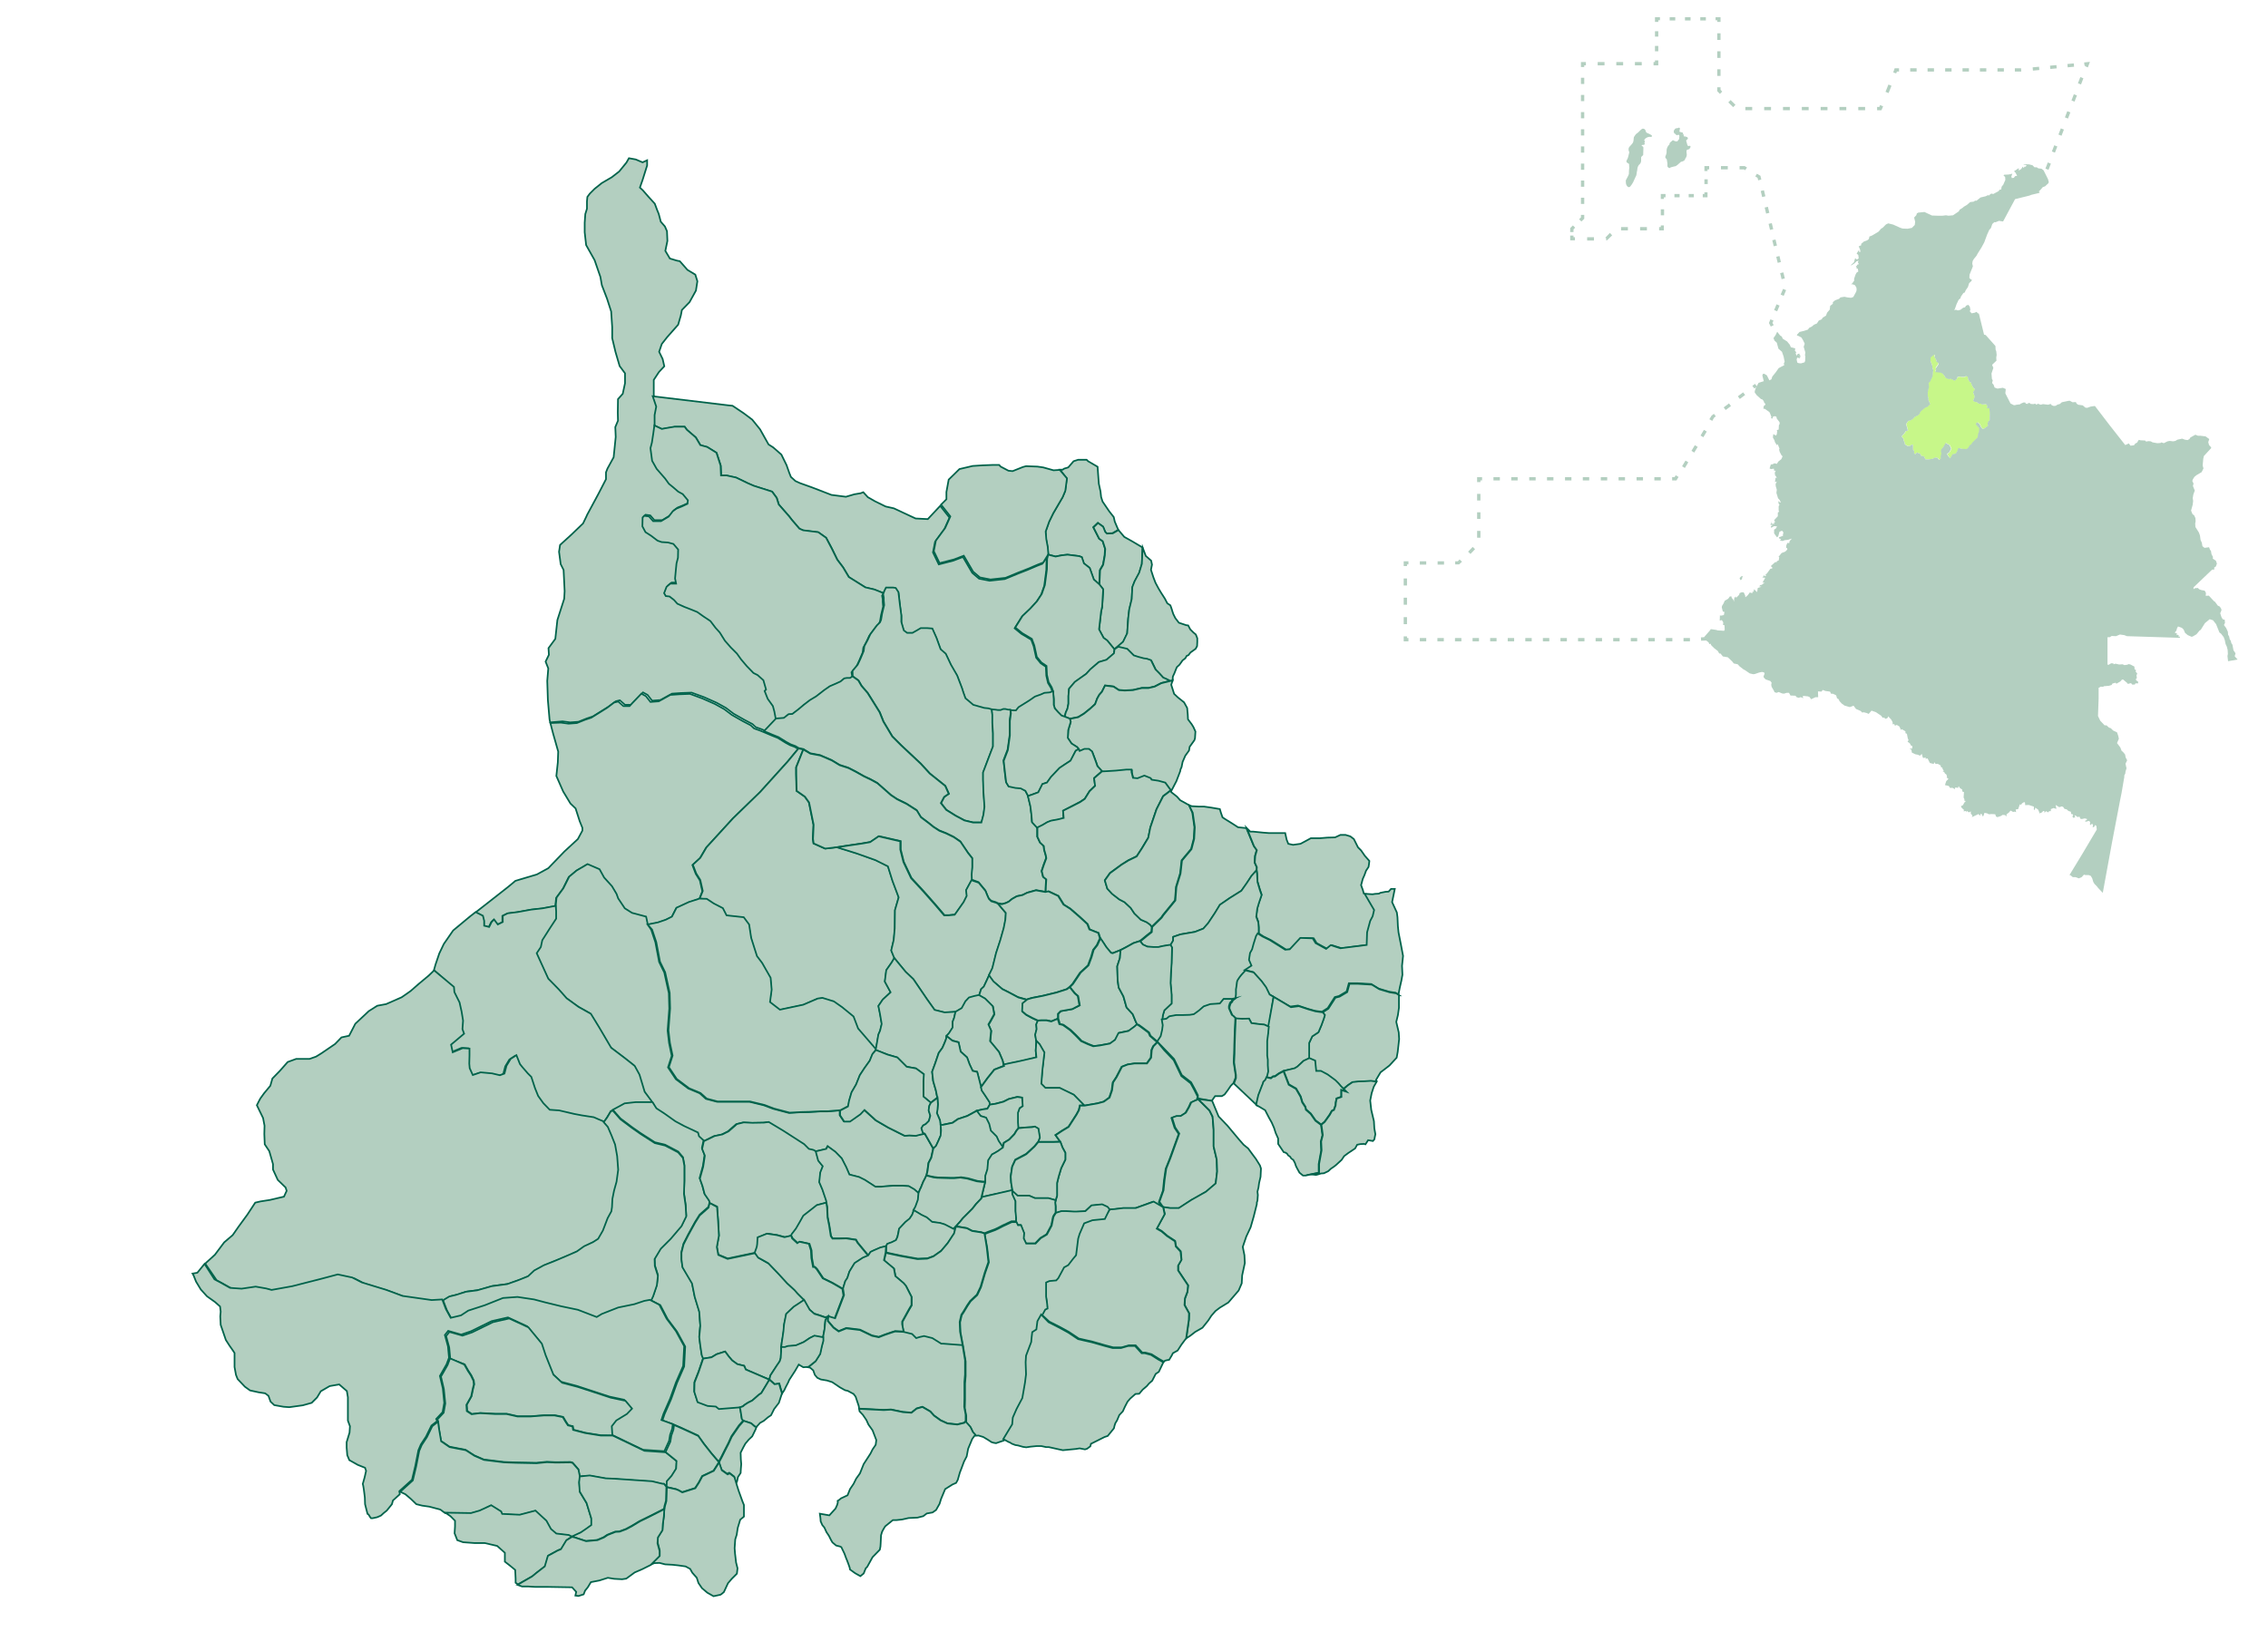 <?xml version="1.0" encoding="utf-8"?>
<!-- Generator: Adobe Illustrator 26.5.0, SVG Export Plug-In . SVG Version: 6.00 Build 0)  -->
<svg version="1.1" id="Capa_2" xmlns="http://www.w3.org/2000/svg" xmlns:xlink="http://www.w3.org/1999/xlink" x="0px" y="0px"
	 viewBox="0 0 1096.6 794" style="enable-background:new 0 0 1096.6 794;" xml:space="preserve">
<style type="text/css">
	.st0{fill:#B3CFC0;stroke:#00634B;stroke-width:0.8;stroke-miterlimit:10;}
	.st1{fill:#C7F789;}
	.st2{fill:#B3CFC0;}
</style>
<g>
	<g>
		<path class="st0" d="M285.2,93.6l-1.2,1.6l-0.2,2.2v3.5l-0.8,2.6l-0.3,4.2v4.6l0.7,6.2l4.1,7.3l2.8,8.1l0.7,4l2.5,6.5l2,6.2
			l0.5,7.6v5.3l1.6,6.7l2,6.8l2.6,3.5v4.8l-1.1,5.1l-2.3,2.6l-0.1,6.6l0.1,3.8l-1.3,3.1l0.2,4.8l-1,9.8l-3,5.5l-0.7,1.8v3.3
			l-3.5,6.8l-5.6,10.4l-0.4,0.9l-1.6,3.3l-5.5,5.3l-5.6,5.1l-0.5,3.3l0.8,6l1.4,2.8l0.5,10.2l-0.2,3.7l-3.3,10.3l-1,9.1l-3.3,4.5
			l0.2,3.2l-1.6,3.3l1.3,3.3l-0.5,6l0.3,9.3l0.8,9.3l0.3,1.5l6-0.5l3.7,0.5l4-0.3l4-1.6l3-1l4.5-2.8l3.2-2l3.3-2.5l2-0.5l2.5,2.2
			l3,0l1.2-1.3l4.5-4.7l2.2,1.2l2.2,2.8l4-0.3l5.6-3.1l4.3-0.3l5.2-0.2l6,2.2l6.1,2.7l4.5,2.5l3.7,2.8l5.3,3l3.8,2l1.6,1.5l2.8,1
			l1.7,0.7l5.8-6.1l-0.7-3.7l-0.7-2.6l-2.5-3.5l-1.5-3.8l0.7-0.7l-1.3-4.5l-2.8-2.5l-2-1l-3.2-3.3l-2.8-3.3l-2-2.8l-3-3l-2.8-3.2
			l-2.5-4l-2-2.2l-2.5-3.3l-3.3-2.2l-3.1-2.2l-3.2-1.3l-3.1-1.2l-3.3-1.5l-1.6-1.8l-2.2-1.7l-1.8-0.2l-0.8-1.4l1.2-3.1l1.8-1.5h2.8
			l-0.5-2.5l0.3-3.3l0.4-4l0.7-2.7l0.1-4l-2.3-2.7l-2.6-0.7l-3.1-0.2l-2-0.7l-3-2.3l-2.8-1.8l-1.5-2.8l0.1-4.3l0.8-0.8l2.3,0.3
			l2,2.3l1.3,0h2.5l3.7-2.2l2-2.6l1.8-1.3l2.5-1l2.8-1.3l0.2-1.7l-2.5-3l-2.2-1.2l-2.3-2l-2.2-1.8l-1.8-2.5l-4.1-4.7l-2.2-3.9
			l-0.8-6.1l0.7-2.7l0.7-4.6l0.5-3.7l0-1.4v-2.5v-1.2l0.8-4.1l-1.7-5v-2.5v-4.8l2.5-3.8l2.6-2.8l-0.8-3.5l-1.7-3.5l1.3-3.8l2.6-3.3
			l5.3-6l1.3-4.5l0.5-2.6l3.7-3.8l3.1-5.6l0.7-4.5l-1-3.2l-3.8-2.3l-3.7-4.2l-1.5-0.3l-3.3-1l-2.2-3.7l1-4.8l-0.2-4.7l-1-2.3l-2-2.3
			l-1-3.8l-0.7-1.7l-1.2-3.2l-3-3.3l-2.8-3.2l-1.4-1.3l1.3-3.7l2.2-7v-2.5l-2.2,1l-1.2-0.5l-2.1-0.9l-3.3-0.6l-1.2,2.1l-3.5,4.3
			l-3.6,2.8l-4.8,2.8l-3.5,2.8L285.2,93.6L285.2,93.6z"/>
		<path class="st0" d="M315.6,191.6l1.7,5l-0.8,4.1v1.2v2.5l0,1.4l3.6,1.7l1.5-0.3l4.7-0.8l4.8,0l1.1,1.5l4.3,3.7l2.2,3.7l3.3,0.9
			l4.5,2.8l2,6.2l0.2,4.8h2.8l4.5,1l5.8,2.8l2.8,1.2l8.8,2.8l2.2,3l1,3.2l5,5.7l1.3,1.7l3.7,4.3l1.8,0.8l7.3,0.9l3.8,2.7l2.8,5.3
			l2.6,5.3l2.8,3.7l2.8,4.7l8,5l4.3,1l4.5,1.8l0.3-0.8l0.8-1.6h1h2.5l1.2,0.2l1.3,2l0.7,6l0.7,5.2v3.2l1.2,4.1l1.6,1.2h2.6l2.3-1.3
			l1.7-1h3l2.6,0.2l2,4.5l2,5.5l2.5,2.2l2.5,5.3l3,5.2l2.3,6l0.7,2.2l1,2.8l3.8,3.2l5.3,1.5l2,0.2l1.7,0.5l1.6,0.3l1.4,0.2h1.3
			l1.3-0.5h1l1.3,0.3l1.1,0l2.5,0.2l1.3-1.6l1.3-0.8l4-2.5l2.6-1.8l2.8-1l1.8-0.8l2.3-0.1l1.1-0.4h0.7l-0.8-2.2l-1.5-2.5l-0.8-3.5
			l-0.2-4.3l-2.5-1.7l-2.2-2.7l-1.2-5.5l-1.2-3.2l-4.7-2.8l-3.3-2.7l3.5-5.6l3.8-3.6l3.2-3.5l2.3-3.5l1.5-4.3l1-7.6l0.1-5.1l0.5-2
			l-2.5,4l-2.6,1l-4.7,2l-4.6,1.8l-6.3,2.6l-7.3,0.8l-5.1-1l-3.3-2.8l-4.5-7.7l-4.7,1.8l-7,1.8l-2.8-5.8l1-5.1l4.5-6.1l2.5-5.6
			l-4.5-5.7l-6,6.4l-5.9-0.3l-5.8-2.7l-4.7-2.2l-4-0.9l-5.1-2.5l-3.5-2l-2.2-2.4l-1.3,0.5l-3,0.5l-4.1,1.2l-7-0.9l-9.6-3.7l-5.6-2
			l-2.2-1l-2.2-2l-0.8-2l-1.3-3.7l-2.5-5.1l-4-3.5l-2.2-1.4l-1.8-3.2l-2.3-4.1l-3.8-4.7l-4-3l-5.5-3.7l-2-0.2l-0.8-0.1L315.6,191.6
			L315.6,191.6z"/>
		<path class="st0" d="M427.2,286.8l-4.5-1.8l-4.3-1l-8-5l-2.8-4.7l-2.8-3.7l-2.6-5.3l-2.8-5.3l-3.8-2.7l-7.3-0.9l-1.8-0.8l-3.7-4.3
			l-1.3-1.7l-5-5.7l-1-3.2l-2.2-3l-8.8-2.8l-2.8-1.2l-5.8-2.8l-4.5-1h-2.8l-0.2-4.8l-2-6.2l-4.5-2.8l-3.3-0.9l-2.2-3.7l-4.3-3.7
			l-1.1-1.5l-4.8,0l-4.7,0.8l-1.5,0.3l-3.6-1.7l-0.5,3.7l-0.7,4.6l-0.7,2.7l0.8,6.1l2.2,3.9l4.1,4.7l1.8,2.5l2.2,1.8l2.3,2l2.2,1.2
			l2.5,3l-0.2,1.7l-2.8,1.3l-2.5,1l-1.8,1.3l-2,2.6l-3.7,2.2h-2.5l-1.3,0l-2-2.3l-2.3-0.3l-0.8,0.8l-0.1,4.3l1.5,2.8l2.8,1.8l3,2.3
			l2,0.7l3.1,0.2l2.6,0.7l2.3,2.7l-0.1,4l-0.7,2.7l-0.4,4l-0.3,3.3l0.5,2.5h-2.8l-1.8,1.5l-1.2,3.1l0.8,1.4l1.8,0.2l2.2,1.7l1.6,1.8
			l3.3,1.5l3.1,1.2l3.2,1.3l3.1,2.2l3.3,2.2l2.5,3.3l2,2.2l2.5,4l2.8,3.2l3,3l2,2.8l2.8,3.3l3.2,3.3l2,1l2.8,2.5l1.3,4.5l-0.7,0.7
			l1.5,3.8l2.5,3.5l0.7,2.6l0.7,3.7l3.8-0.3l2.3-1.8l1.8-0.1l3-2.3l2.5-2.1l3-2.3l3-1.8l4-3.1l2.6-1.8l3-1.3l2.2-1l1.8-1.5l1.2-0.2
			l1.6,0l1.2-0.8l-0.4-2.2l2.5-3l1.3-2.8l1.6-3.8l0.3-2.3l1.6-3l1.3-2.8l3.2-4.3l1.5-1.5l0.5-1.2l0.5-3l1-4.1l-0.2-2.3v-1.3
			l-0.3-1.7L427.2,286.8L427.2,286.8z"/>
		<path class="st0" d="M530.7,225.7l-4.6-2.7l-0.7-0.7l-4.1,0l-2.2,0.7l-2.6,3l-2,0.6l-0.7,0.5l-1.3,0l3.3,4.3l-0.8,6l-1.3,3.1
			l-4.5,7.7l-2,4.1l-1.7,4.8l0.3,3.7l0.7,3.8l0.3,3.5l3.5,1l3-0.6l2.8-0.3l5.6,0.7l1.3,0.5l1,3l2.8,2.2l2,5.6l2.7,2.4l0.3-7l1.5-2.6
			l0.8-4.5l0.2-3.2l-1.2-3.7l-1.7-1.2l-2.8-5.5l2.2-2.1l2.5,1.8l1,2.5l0.8,0.8l2.8-0.1l2.8-1.6l-1.7-4l-0.5-2.2l-2.2-2.8l-3.2-4.7
			l-0.7-2.2l-0.3-2.7l-0.8-3.7l-0.2-2.6l-0.2-2.8L530.7,225.7L530.7,225.7z"/>
		<path class="st0" d="M512.4,227.2l-3,0.2l-5-1.4l-2.8-0.4l-5.5-0.2l-1.5,0.4l-5,2l-2-0.2l-3.8-2l-0.7-0.8h-3L475,225l-4.7,0.3
			l-6.4,1.5l-5.2,5.1l-1.1,6v3.5l-2.6,2.6l4.5,5.7l-2.5,5.6l-4.5,6.1l-1,5.1l2.8,5.8l7-1.8l4.7-1.8l4.5,7.7l3.3,2.8l5.1,1l7.3-0.8
			l6.3-2.6l4.6-1.8l4.7-2l2.6-1l2.5-4l-0.3-3.5l-0.7-3.8l-0.3-3.7l1.7-4.8l2-4.1l4.5-7.7l1.3-3.1l0.8-6L512.4,227.2L512.4,227.2z"/>
		<path class="st0" d="M552.4,264.7l-4.7-2.8l-4.1-2.3l-2.8-3.3l-2.8,1.6l-2.8,0.1l-0.8-0.8l-1-2.5l-2.5-1.8l-2.2,2.1l2.8,5.5
			l1.7,1.2l1.2,3.7l-0.2,3.2l-0.8,4.5l-1.5,2.6l-0.3,7l1.8,2.3l-0.5,8.5l-0.5,2.2l-1,8.7l2.2,4.1l1.7,1.2l1.8,2.2l1.8,2.2l4.1-3.5
			l2-4.1l0.5-7.3l0.5-4.3l1.2-5l0.3-5.8l1.1-2.8l2.2-4.1l1.3-4.3l0.2-4.5L552.4,264.7L552.4,264.7z"/>
		<path class="st0" d="M556.6,271.1l-2.6-2.3l-1.5-4l-0.2,3.3l-0.2,4.5l-1.3,4.3l-2.2,4.1l-1.1,2.8l-0.3,5.8l-1.2,5l-0.5,4.3
			l-0.5,7.3l-2,4.1l-4.1,3.5l2-0.8l4.3,1l3.2,3.2l2.2,0.7l2.6,0.7l1.5,0.2l2,0.7l2.2,4.5l1.7,1.7l2,2.2l1.2,0.5l2.2,1.1l0.9-0.2
			l0.2-2.2l0.7-1.5l1.2-3l1.3-1.2l1.5-2.1l1.3-1l0.7-1.2l0.8-0.3l1-1.3l2.5-1.8l0.7-1.3l0.1-2v-1.8l-0.7-1.8l-1.2-1l-1.5-1.5l-1-1.9
			l-0.9-0.1l-3.6-1.2l-1.7-2.2l-1-2l-0.5-1.5l-0.2-0.7l-0.7-2l-1.5-1l-1.2-2.3l-1.8-2.8l-1.2-2l-1.5-2.8l-1-2.6l-1.2-3.7l0.5-2.5
			L556.6,271.1L556.6,271.1z"/>
		<path class="st0" d="M506.8,268.2l-0.5,2l-0.1,5.1l-1,7.6l-1.5,4.3l-2.3,3.5l-3.2,3.5l-3.8,3.6l-3.5,5.6l3.3,2.7l4.7,2.8l1.2,3.2
			l1.2,5.5l2.2,2.7l2.5,1.7l0.2,4.3l0.8,3.5l1.5,2.5l0.8,2.2v1.2l0.2,2.5v2.7l0.5,1.7l1.6,1.8l1.7,1.7l1.5,0.5l0.5-2l0.8-1.8
			l0.5-2.5v-3.7l0.3-3.5l2.8-3.3l5.5-3.9l2-2.2l4.1-3.5l3.7-1.1l3.6-3.1l0.3-2l-1.8-2.2l-1.8-2.2l-1.7-1.2l-2.2-4.1l1-8.7l0.5-2.2
			l0.5-8.5l-1.8-2.3l-2.7-2.4l-2-5.6l-2.8-2.2l-1-3l-1.3-0.5l-5.6-0.7l-2.8,0.3l-3,0.6L506.8,268.2z"/>
		<path class="st0" d="M412.3,327l2.8,2l1.5,2.6l3,3.5l3,4.8l2.8,4.5l1.8,4.5l4.3,7.2l4.3,4.3l9.5,8.9l4.3,4.7l7.5,6l1.7,3.8
			l-2.2,1.5l-1.6,3l2.6,3.3l4.5,2.8l4.3,2.3l4.2,1l4,0l1-3.8l0.5-3.8l-0.5-7.1l-0.2-6v-3.5l4.8-12.6v-6.3l-0.3-5.1v-3.8l-0.3-2.7
			l-1.7-0.5l-2-0.2l-5.3-1.5l-3.8-3.2l-1-2.8l-0.7-2.2l-2.3-6l-3-5.2l-2.5-5.3l-2.5-2.2l-2-5.5l-2-4.5l-2.6-0.2h-3l-1.7,1l-2.3,1.3
			h-2.6l-1.6-1.2l-1.2-4.1v-3.2l-0.7-5.2l-0.7-6l-1.3-2l-1.2-0.2h-2.5h-1l-0.8,1.6l-0.3,0.8l-0.3,0.8l0.3,1.7v1.3l0.2,2.3l-1,4.1
			l-0.5,3l-0.5,1.2l-1.5,1.5l-3.2,4.3l-1.3,2.8l-1.6,3l-0.3,2.3l-1.6,3.8l-1.3,2.8l-2.5,3L412.3,327L412.3,327z"/>
		<path class="st0" d="M538.9,313.9l-0.3,2l-3.6,3.1l-3.7,1.1l-4.1,3.5l-2,2.2l-5.5,3.9l-2.8,3.3l-0.3,3.5v3.7l-0.5,2.5l-0.8,1.8
			l-0.5,2l2.5,1l4-0.8l2.8-1.7l3.1-2.5l2.3-2.1l1-2.7l1-1.8l1.3-1.5l1.5-3l4.1,0.5l2.6,1.7l2.8,0.2l4-0.2l4.3-1l3.2,0l3-0.7l3.1-1.6
			l0.7-0.2l3.7-0.9l-2.2-1.1l-1.2-0.5l-2-2.2l-1.7-1.7l-2.2-4.5l-2-0.7l-1.5-0.2l-2.6-0.7l-2.2-0.7l-3.2-3.2l-4.3-1L538.9,313.9
			L538.9,313.9z"/>
		<path class="st0" d="M479.5,343l0.3,2.7v3.8l0.3,5.1v6.3l-4.8,12.6v3.5l0.2,6l0.5,7.1l-0.5,3.8l-1,3.8l-4,0l-4.2-1l-4.3-2.3
			l-4.5-2.8l-2.6-3.3l1.6-3l2.2-1.5l-1.7-3.8l-7.5-6l-4.3-4.7l-9.5-8.9l-4.3-4.3l-4.3-7.2l-1.8-4.5l-2.8-4.5l-3-4.8l-3-3.5l-1.5-2.6
			l-2.8-2l-1.2,0.8l-1.6,0l-1.2,0.2l-1.8,1.5l-2.2,1l-3,1.3l-2.6,1.8l-4,3.1l-3,1.8l-3,2.3l-2.5,2.1l-3,2.3l-1.8,0.1l-2.3,1.8
			l-3.8,0.3l-5.8,6.1l4,1.7l3,1.2l3.7,2.3l2.2,1.2l2.2,0.8l1.7,1l2.3,0.5l3.2,2l4.8,0.9l5.6,2.4l3.8,2.3l4.3,1.4l3.5,1.8l4.1,2.3
			l3,1.4l3.3,1.8l4,3.5l2.6,2.3l3,2l4.5,2.2l5,3.2l2,3.3l3.6,2.7l2.5,2l2.8,1.8l3.3,1.3l3.7,1.8l3.2,2.2l3.7,5.5l2,2.5v4.3l-0.3,3.5
			l0.1,2.7l3.3,1.2l3.3,4l0.8,2l0.8,1.8l1.2,1.2l2.3,0.7l1,0.5l2,0.4l1.8-0.5l1.5-0.7l1.6-1.3l2.3-1.3l2.8-0.6l2.2-1.1l4.3-1.2
			l4.5,0.8l0.1-2.8l0.2-3.3l-1.5-1.2l-0.7-2.8l1-3l1.2-3.2l-0.2-1.3l-0.8-2.8l-0.2-1.8l-1.8-1.7l-1.3-2.8v-2.2v-2.3l-2.5-2.7
			l-0.3-3.7l-0.5-4l-1.2-5l-1.3-2.5l-2.3-1.2l-2.5-0.2l-3.3-0.7l-1.2-2l-0.5-4.1l-0.7-6.3l2-5.2l1-7.1l0-7l0.5-3.7l-0.2-1.5l-1.1,0
			l-1.3-0.3h-1l-1.3,0.5h-1.3l-1.4-0.2L479.5,343L479.5,343z"/>
		<path class="st0" d="M565.8,329.3l-3.7,0.9l-0.7,0.2l-3.1,1.6l-3,0.7l-3.2,0l-4.3,1l-4,0.2l-2.8-0.2l-2.6-1.7l-4.1-0.5l-1.5,3
			l-1.3,1.5l-1,1.8l-1,2.7l-2.3,2.1l-3.1,2.5l-2.8,1.7l-4,0.8l0.4,1.5l-1.2,4l-0.2,3.8l1.8,2.7l2.7,1.7l0.8,1l0.5,1l2.3-1l2.2,0
			l1.5,1.2l1.8,4.8l0.8,2.3l1.8,2l0.4,0.5l2,0.2l4.8-0.3l5.1-0.5h2.5v1.2l0.7,2.8l2.2,0.2l3.3-1.3l3,1.2l0.5,0.8l3.3,0.5l2.6,0.7
			l0.7,0.2l2.7,3.7l2.5-4.8l1.8-4.7l0.2-1l0.5-1.1l0.5-2.5l1.3-3l1.8-2.5l0.3-1.8l2.3-3.2l0.3-1l0.2-3.2l-1-2.2l-0.8-1.3l-1.8-2.4
			l-0.1-2.2l-0.3-3.3l-1.5-2.7l-1.5-1.2l-1.5-1.2l-1.8-1.7l-0.7-2.2l-0.7-2.2l0.7-2.2L565.8,329.3L565.8,329.3z"/>
		<path class="st0" d="M488.6,343.4l0.2,1.5l-0.5,3.7l0,7l-1,7.1l-2,5.2l0.7,6.3l0.5,4.1l1.2,2l3.3,0.7l2.5,0.2l2.3,1.2l1.3,2.5
			l2.3-0.8l2.7-1l2-4l2.2-0.7l2-2.8l4.1-4.3l3-2l2.3-1.5l2.5-4.8l1.4-0.8l-0.8-1l-2.7-1.7l-1.8-2.7l0.2-3.8l1.2-4l-0.4-1.5l-2.5-1
			l-1.5-0.5l-1.7-1.7l-1.6-1.8l-0.5-1.7v-2.7l-0.2-2.5v-1.2h-0.7l-1.1,0.4L505,335l-1.8,0.8l-2.8,1l-2.6,1.8l-4,2.5l-1.3,0.8
			l-1.3,1.6L488.6,343.4L488.6,343.4z"/>
		<path class="st0" d="M266.1,349.6l1.3,5l2.5,8.8l-0.2,5.3l-0.7,6.5l3.3,7.5l3.5,5.8l2.5,2.4l2,6.2l1.3,3.2v1.3l-2.2,4.1l-6.5,6
			l-7.8,8.1l-5.5,3l-10.4,3.1l-3.6,3l-9.3,7.3l-6.4,5l3.4,1.7l0.6,2.4v2.4l2.4,0.6l1.2-2.4l1.2-1.2l1.8,2.4l2.4-1.2v-3l2.4-1.2
			l4.8-0.6l6.6-1.2l5.4-0.6l6.4-1.2l0.4-3.9l3.3-4.5l2.8-5.6l3.6-3l5.3-3.1l5.8,2.5l2.2,4l3.8,4.2l2.2,3.7l0.8,2.2l3.2,4.8l3.5,2.2
			l6.8,1.8l0.8,3.8l5-1l3.8-1.3l3-1.5l2.2-4.3l6.1-2.8l5-1.6l1.5-3.7l-1.2-5.3l-2-3.2l-1.6-4.2l3.6-3.3l3-5.1l12.9-14.1l13.1-12.7
			l13.2-14.6l5.3-6.4l-1.7-1l-2.2-0.8l-2.2-1.2l-3.7-2.3l-3-1.2l-4-1.7l-1.7-0.7l-2.8-1l-1.6-1.5l-3.8-2l-5.3-3l-3.7-2.8l-4.5-2.5
			l-6.1-2.7l-6-2.2l-5.2,0.2l-4.3,0.3l-5.6,3.1l-4,0.3l-2.2-2.8l-2.2-1.2l-4.5,4.7l-1.2,1.3l-3,0l-2.5-2.2l-2,0.5l-3.3,2.5l-3.2,2
			l-4.5,2.8l-3,1l-4,1.6l-4,0.3l-3.7-0.5L266.1,349.6L266.1,349.6z"/>
		<path class="st0" d="M386.1,361.9l-5.3,6.4l-13.2,14.6l-13.1,12.7l-12.9,14.1l-3,5.1l-3.6,3.3l1.6,4.2l2,3.2l1.2,5.3l-1.5,3.7
			l3.2,0.3l3.5,2.3l4.3,2.2l1.8,3.5l8.3,0.9l2.6,3.5l1,6.5l2.8,8.8l2.5,3.3l4.1,7.2l0.5,5.7l-0.8,6l4.8,3.7l11.3-2.4l7-3l2.3-0.3
			l5.5,1.7l4,2.8l5.5,4.5l2.2,5.8l8.8,10.2l1.3-7.5l0.8-1.8l0.8-3.3l-0.8-4.7l-0.8-4l2.1-3.1l3.8-3.5l-2.8-5.2l0.7-5.5l2.6-3.7
			l1.3-2.2l-1.5-3.7l1.2-5.1l0.5-5.6l0.1-8.8l1.8-6.2l-3-8l-2.2-7l-6-3l-9-3.2l-9.6-3l-0.6,0.1l-5.3,0.6l-5.6-2.5l-0.3-2.2l0.3-6.8
			l-2.2-10.8l-2-2.8l-4-2.8l-0.2-8.1V371l3.5-8.6L386.1,361.9L386.1,361.9z"/>
		<path class="st0" d="M521.5,362.2l-1.4,0.8l-2.5,4.8l-2.3,1.5l-3,2l-4.1,4.3l-2,2.8l-2.2,0.7l-2,4l-2.7,1l-2.3,0.8l1.2,5l0.5,4
			l0.3,3.7l2.5,2.7l2.6-1.3l2.2-1.3l1.8-0.7l3.3-0.6l2.8-0.7L514,392l4.8-2.5l3.5-1.8l2.2-1.5l2.3-3.7l2.7-2.6l-0.5-3.7l3.8-3.3
			l-0.4-0.5l-1.8-2l-0.8-2.3l-1.8-4.8l-1.5-1.2l-2.2,0l-2.3,1L521.5,362.2L521.5,362.2z"/>
		<path class="st0" d="M388.4,362.4L385,371v3.3l0.2,8.1l4,2.8l2,2.8l2.2,10.8l-0.3,6.8l0.3,2.2l5.6,2.5l5.3-0.6l0.6-0.1l4.5-0.7
			l7.5-1.1l4-0.7l4.1-2.8l10.5,2.4v4l1.5,6l3.7,7.8l6,6.5l5.3,6l4.7,5.5h2l3.1-0.3l4.3-6.1l1.5-3l-0.3-2.8l2.6-4.8l-0.1-2.7l0.3-3.5
			v-4.3l-2-2.5l-3.7-5.5l-3.2-2.2l-3.7-1.8l-3.3-1.3l-2.8-1.8l-2.5-2l-3.6-2.7l-2-3.3l-5-3.2l-4.5-2.2l-3-2l-2.6-2.3l-4-3.5
			l-3.3-1.8l-3-1.4l-4.1-2.3l-3.5-1.8l-4.3-1.4l-3.8-2.3l-5.6-2.4l-4.8-0.9L388.4,362.4L388.4,362.4z"/>
		<path class="st0" d="M532.8,373l-3.8,3.3l0.5,3.7l-2.7,2.6l-2.3,3.7l-2.2,1.5l-3.5,1.8L514,392l0.3,3.5l-2.8,0.7l-3.3,0.6
			l-1.8,0.7l-2.2,1.3l-2.6,1.3v2.3v2.2l1.3,2.8l1.8,1.7l0.2,1.8l0.8,2.8l0.2,1.3l-1.2,3.2l-1,3l0.7,2.8l1.5,1.2l-0.2,3.3l-0.1,2.8
			l1.5-0.3l4.7,2.2l2.6,4.2l3.2,2l4.5,3.9l3.8,3.5l1,2.6l4.3,1.7l0.8,2.6l1.5,2.2l1.3,2l2.3,2.8l0.8,0.2l3.8-1.5l2.5-1.3l3.8-2.1
			l3.1-1l1.5-1.2l1.8-1.5l2.3-1.8l0.2-2.5l-0.8-1l-1.7-1.2l-2.8-1.2l-3.1-3l-1.8-2.7l-3-2.8l-2.5-1.3l-3.5-2.7l-2.3-2.5l-1.2-4
			l2.5-3.5l5.6-4.1l3.2-2l4.1-2l2.6-4l3-5l1-5l3-8.8l3.2-6.3l3.7-2.8l-2.7-3.7l-0.7-0.2l-2.6-0.7l-3.3-0.5l-0.5-0.8l-3-1.2l-3.3,1.3
			l-2.2-0.2l-0.7-2.8v-1.2h-2.5l-5.1,0.5l-4.8,0.3L532.8,373L532.8,373z"/>
		<path class="st0" d="M574.9,389.3l-4.3-2.4l-1.5-1.7l-2.8-2.2l-0.2-0.8l-3.7,2.8l-3.2,6.3l-3,8.8l-1,5l-3,5l-2.6,4l-4.1,2l-3.2,2
			l-5.6,4.1l-2.5,3.5l1.2,4l2.3,2.5l3.5,2.7l2.5,1.3l3,2.8l1.8,2.7l3.1,3l2.8,1.2l1.7,1.2l0.8,1l4.6-4.5l0.8-1.2l5.8-7.1l0.5-6.5
			l2-6.5l0.7-6.3l4.6-5.5l1.3-5l0.3-5.6l-1-7L574.9,389.3L574.9,389.3z"/>
		<path class="st0" d="M602.6,400.4l-4-0.4l-2.3-1.5l-3.7-2.3l-1.5-1l-0.8-2.3l-0.5-1.7l-4.1-0.7l-3.5-0.5l-2.5,0l-3.5-0.2l-1.3-0.5
			l1.8,3.7l1,7l-0.3,5.6l-1.3,5l-4.6,5.5l-0.7,6.3l-2,6.5l-0.5,6.5l-5.8,7.1l-0.8,1.2l-4.6,4.5l-0.2,2.5l-2.3,1.8l-1.8,1.5l-1.5,1.2
			l1.3,1.6l2.2,1l3,0.2h2.3l2.2-0.5l3-0.5h0.7l1.3-2.2v-1.8l3.5-1.2l7-1.2l4.1-1.6l2.3-2.6l3.2-4.8l2.5-4.1l4.8-3.3l5.6-3.5l2.6-3.7
			l2.3-3.5l2.5-2.8l-0.1-1.5l-1-2.2l0.2-3.2l0.8-2.8l-1.4-2L602.6,400.4L602.6,400.4z"/>
		<path class="st0" d="M607.6,420.7l0.2,1.7l0.2,3.8l1.2,4l0.8,2.3l-1.3,3.8l-0.8,2.7l-0.5,4l1,2.7l0.2,2.6v3l2.3,1.5l3.5,1.7
			l3.7,2.3l3.8,2.4l2.2-0.2l5.1-5.5l6,0.2l1.4,2.3l5.1,2.8l2.2-1.8l4.7,1.5l12.7-1.6l0.2-6.1l1.5-5.5l1.2-2.3l0.7-3l-4.5-7.7l-1-0.3
			l-0.4-1.5l-0.5-1.4l-0.4-1.1l0.8-3l0.8-1.8l0.8-2.2l1.2-1.8l0.2-1.2l0.2-1.7l-2.2-2.5l-1.8-2.6l-1.5-1.5l-2-4l-1.7-1.3l-2.3-0.7
			l-2.5,0l-2.6,1.2l-3.7,0.1l-3.7,0.3h-4.3l-2.2,1.2l-2.8,1.5l-3.6,0.5l-2.3-0.5l-0.8-2l-0.7-3.2h-2.3h-2.2l-3.5,0l-2.6-0.2l-5-0.5
			h-1.3l-1.7-1.7l3.5,8.7l1.4,2l-0.8,2.8l-0.2,3.2l1,2.2L607.6,420.7L607.6,420.7z"/>
		<path class="st0" d="M469.7,425.6l-2.6,4.8l0.3,2.8l-1.5,3l-4.3,6.1l-3.1,0.3h-2l-4.7-5.5l-5.3-6l-6-6.5l-3.7-7.8l-1.5-6v-4
			l-10.5-2.4l-4.1,2.8l-4,0.7l-7.5,1.1l-4.5,0.7l9.6,3l9,3.2l6,3l2.2,7l3,8l-1.8,6.2l-0.1,8.8l-0.5,5.6l-1.2,5.1l1.5,3.7l2.2,2.7
			l3.3,4l3.7,3.5l6.6,9.7l3.7,5.2l4.8,1.2l5.3-0.3l3.1-1.6l1.8-3.3l1.7-1.8l2.5-0.7l2.3-0.5l1-3.1l1.3-1.2l1.5-3.2l1-2.2l1.7-3.5
			l1.8-7.3l2-6.1l1.7-6l0.8-4.1l0.2-3.2l-3.8-4.5l-1-0.5l-2.3-0.7l-1.2-1.2l-0.8-1.8l-0.8-2l-3.3-4L469.7,425.6L469.7,425.6z"/>
		<path class="st0" d="M313.2,447l-0.8-3.8l-6.8-1.8l-3.5-2.2l-3.2-4.8l-0.8-2.2l-2.2-3.7l-3.8-4.2l-2.2-4l-5.8-2.5l-5.3,3.1l-3.6,3
			l-2.8,5.6l-3.3,4.5l-0.4,3.9l-0.2,2.4l0,3.7l-3.2,4.9l-3.5,5.5l-0.7,3.3l-2,3l5.6,12.3l5.1,5.2l3.8,4.3l5.8,4.2l5.9,3.3l4.1,6.7
			l5.7,9.7l6.6,5l4.8,3.8l2.3,4.2l2.5,8.3l3.2,4.3l0.9,1.4l1.9,3l3.7,2.4l5.5,3.9l4.1,2.2l6.8,3.2l0.5,1.8l2.2,2l5-2.5l3.8-0.8
			l3-1.5l4-3.5l3.3-0.8l4.2,0.2l5.6-0.1l2.3-0.3l7,4.2l10.1,6.5l2.3,2.3l2.2,0.5l1.3,0.7l5.2-1.2l0.7-1.3l3.7,2.7l3.1,3.2l2.2,4.3
			l1.5,3.5l4.7,1.2l2.8,1.4l5.1,3.3l2.8,0l1.8-0.2l4-0.3l4.5,0l3,0.2l2.6,1.5l2.2,1.8l0.8-2l0.3-0.5l1.2-3l0.8-1.5l0.7-1.5l0.5-2.3
			l0.5-3.8l1.3-2.5l1-4.5l-4.1-7.2l-2.2,0.4l-2.3,0.6l-3.1-0.2l-2.2,0.2l-8-4l-6-3.5l-5.5-5l-2,2.1l-5,3.5h-2.8l-2-3v-2.3l-3.8,0.3
			l-2.2,0.2l-3.5,0l-5.6,0.3l-4,0.1l-5.5,0.3l-7.6-2l-4.5-1.7l-7-1.7h-4.7l-5.8,0l-5.2,0l-5.3-1.4l-3-2.7l-5.5-2.3l-6-4.5l-3.8-5.7
			l1.8-5.6l-1.3-6.2l-0.7-6l0.8-10.6l-0.2-7.5l-2.2-10l-2.5-5.1l-1.8-9.5l-2-6L313.2,447L313.2,447z"/>
		<path class="st0" d="M607.6,420.7l-2.5,2.8l-2.3,3.5l-2.6,3.7l-5.6,3.5l-4.8,3.3l-2.5,4.1l-3.2,4.8l-2.3,2.6l-4.1,1.6l-7,1.2
			l-3.5,1.2v1.8l-1.3,2.2l0.7,1.2l-0.2,7.5l-0.3,4.6l-0.2,5.1l0.5,5.7v4.1l-3.5,3.3l-0.7,2.3l-0.3,2.3l2.2-0.3l1.5-1.2l3.3-0.6h3
			l3.5-0.1l2-0.3l2.5-1.8l2.3-2l3.2-1.1l4.6-0.3l1.8-2.2h4l1.8-0.4l0.2-1.9v-1.3v-1.2l0.3-1.8l0.2-1.8l0.3-0.8l1-1.5l0.8-1l2-2.2
			l3.2-2.1l-1.2-2.8l0.5-3.3l1-1.8l0.7-2.6l1.2-3.8l0.8-1.3v-3l-0.2-2.6l-1-2.7l0.5-4l0.8-2.7l1.3-3.8l-0.8-2.3l-1.2-4l-0.2-3.8
			L607.6,420.7L607.6,420.7z"/>
		<path class="st0" d="M674.4,429.8h-1.8l-1.2,1.3l-1.5,0.1l-2.5,0.5l-0.7,0.4l-1.8,0.1l-1.3,0.2l-3-0.2l-0.7,0.1l4.5,7.7l-0.7,3
			l-1.2,2.3l-1.5,5.5l-0.2,6.1l-12.7,1.6l-4.7-1.5l-2.2,1.8l-5.1-2.8l-1.4-2.3l-6-0.2l-5.1,5.5l-2.2,0.2l-3.8-2.4l-3.7-2.3l-3.5-1.7
			l-2.3-1.5l-0.8,1.3l-1.2,3.8l-0.7,2.6l-1,1.8l-0.5,3.3l1.2,2.8l-3.2,2.1l2,0.5l2,0.5l1.8,2l2,2.2l2.2,3l1.7,3.5l1.9,1.1l8.3,4.9
			l3.8-0.5l4.5,1.5l3.5,1l1.3,0.2l2.3,0.3l2.8-1.8l1.4-2.2l2-3.1l2-0.5l3.7-2.2l1.1-4l4,0l6.8,0.4l3.6,2.2l5,1.5l3.2,0.5l1.5,1v-0.8
			l0.5-2.6l0.8-3.5l0.5-2.8l-0.2-4.3l0.5-4.8l-1-5.3l-1.2-6.1l-0.3-3l-0.2-4.3l-0.3-2.3l-2.3-5L674.4,429.8z"/>
		<path class="st0" d="M482.5,436.9l3.8,4.5l-0.2,3.2l-0.8,4.1l-1.7,6l-2,6.1l-1.8,7.3l-1.7,3.5l2,2.8l4.3,3.7l3,1.5l4.7,2.5
			l4.3,1.2l0.8-0.3l1.8-0.5l5.1-1l6.6-1.6l5-1.6l1.3-1l1.5-1.5l3.7-5.5l3.8-3.5l1.5-4l1-3.5l1.8-2.3l1.5-3.3l-0.8-2.6l-4.3-1.7
			l-1-2.6l-3.8-3.5l-4.5-3.9l-3.2-2l-2.6-4.2l-4.7-2.2l-1.5,0.3l-4.5-0.8l-4.3,1.2l-2.2,1.1l-2.8,0.6l-2.3,1.3l-1.6,1.3l-1.5,0.7
			l-1.8,0.5L482.5,436.9L482.5,436.9z"/>
		<path class="st0" d="M338.2,434.5l-5,1.6l-6.1,2.8l-2.2,4.3l-3,1.5l-3.8,1.3l-5,1l2.2,2.5l2,6l1.8,9.5l2.5,5.1l2.2,10l0.2,7.5
			l-0.8,10.6l0.7,6l1.3,6.2l-1.8,5.6l3.8,5.7l6,4.5l5.5,2.3l3,2.7l5.3,1.4l5.2,0l5.8,0h4.7l7,1.7l4.5,1.7l7.6,2l5.5-0.3l4-0.1
			l5.6-0.3l3.5,0l2.2-0.2l3.8-0.3l3.8-2l0.5-2.7l1.2-4.1l2.2-3.8l1.8-4.5l2.3-3.5l2.5-3.5l1.3-3.2l1.7-2l-8.8-10.2l-2.2-5.8
			l-5.5-4.5l-4-2.8l-5.5-1.7l-2.3,0.3l-7,3l-11.3,2.4l-4.8-3.7l0.8-6l-0.5-5.7l-4.1-7.2l-2.5-3.3l-2.8-8.8l-1-6.5l-2.6-3.5l-8.3-0.9
			l-1.8-3.5l-4.3-2.2l-3.5-2.3L338.2,434.5L338.2,434.5z"/>
		<path class="st0" d="M268.7,438l-6.4,1.2l-5.4,0.6l-6.6,1.2l-4.8,0.6l-2.4,1.2v3l-2.4,1.2l-1.8-2.4l-1.2,1.2l-1.2,2.4l-2.4-0.6
			v-2.4l-0.6-2.4L230,441l-2.6,2l-8.3,6.9l-4.5,6.5l-2.2,4.6l-1.8,5.3l-0.8,2.8l9.1,8l0.2,2.5l2.5,5l1,4.5l0.7,4.3l-0.3,4.1l0.8,2.2
			l-6.3,5.3l0.8,3.7l4.8-2l3.3,0.2v3.7l-0.1,4l0.2,2.2l1.5,3.3l3.8-1.3l5.5,0.5l3.8,0.9l2.2-0.8l1-3.8l2-3.3l2.8-1.8l1.7,4.3
			l1.2,1.5l2.6,3l1.7,1.7l1.8,5.5l1.5,3.7l2.5,3.5l3.1,3.2l4.5,0.3l7.3,1.7l3.7,0.7l5.8,0.9l2.3,1l3.1,1.3l1.7-2.6l1.8-3l1-0.4
			l5.7-2.6l5.4-0.6h3.6h4.7l-0.9-1.4l-3.2-4.3l-2.5-8.3l-2.3-4.2l-4.8-3.8l-6.6-5l-5.7-9.7l-4.1-6.7l-5.9-3.3l-5.8-4.2l-3.8-4.3
			l-5.1-5.2l-5.6-12.3l2-3l0.7-3.3l3.5-5.5l3.2-4.9l0-3.7L268.7,438L268.7,438z"/>
		<path class="st0" d="M541.8,459.4l-3.8,1.5l-0.8-0.2l-2.3-2.8l-1.3-2l-1.5-2.2l-1.5,3.3l-1.8,2.3l-1,3.5l-1.5,4l-3.8,3.5l-3.7,5.5
			l-1.5,1.5l2.5,3l1.5,1.3l0.8,4.5l-3.5,1.8l-1.1,0.2l-4.5,0.8l-1.3,1.3v2.3l0.8,2.6l1.7,0.4l3.5,2.5l2.6,2.5l2.7,2.8l3.3,1.5l2.6,1
			l3.2-0.4l4.8-0.9l2.5-1.8l1.7-3.3l4.8-1l3.1-2.3l0.8-0.8l-0.8-1.7l-1.3-3.2l-3-3.3l-1.5-5.3l-2.3-4.3l-0.5-3.5l-0.2-6.8l1.3-4
			L541.8,459.4L541.8,459.4z"/>
		<path class="st0" d="M551.2,455l-3.1,1l-3.8,2.1l-2.5,1.3l-0.3,3.8l-1.3,4l0.2,6.8l0.5,3.5l2.3,4.3l1.5,5.3l3,3.3l1.3,3.2l0.8,1.7
			l0.8,0.2l3,2.2l2,1.5l0.7,1.6l3.5,3l1.7-2.6l0.7-3l0.3-2.3l-0.5-2.8l0.3-2.3l0.7-2.3l3.5-3.3V481l-0.5-5.7l0.2-5.1l0.3-4.6
			l0.2-7.5l-0.7-1.2h-0.7l-3,0.5l-2.2,0.5h-2.3l-3-0.2l-2.2-1L551.2,455L551.2,455z"/>
		<path class="st0" d="M462,489.2l-5.3,0.3l-4.8-1.2l-3.7-5.2l-6.6-9.7l-3.7-3.5l-3.3-4l-2.2-2.7l-1.3,2.2l-2.6,3.7l-0.7,5.5
			l2.8,5.2l-3.8,3.5l-2.1,3.1l0.8,4l0.8,4.7l-0.8,3.3l-0.8,1.8l-1.3,7.5l5.6,2.2l4.8,1.4l4.5,4.5l4.5,0.8l3.8,2.8l-0.2,3.3l0,5v2.5
			l3.6,3l3.2-2.5l-0.7-3.5l-1.3-4.5l-0.5-4.5l1.5-4.1l1.7-5l1.8-2.5l1-2.3l0.7-1.8l0.3-1.5l1.2-1.3l1.8-2.8V494l0.7-1.8L462,489.2
			L462,489.2z"/>
		<path class="st0" d="M615.8,482l-1.9-1.1l-1.7-3.5l-2.2-3l-2-2.2l-1.8-2l-2-0.5l-2-0.5l-2,2.2l-0.8,1l-1,1.5l-0.3,0.8l-0.2,1.8
			l-0.3,1.8v1.2v1.3l-0.2,1.9l-1.3,1l-0.3,0.7l-0.8,0.8l-0.5,1.6v1l1.4,3.2l0.7,0.5l1,1l3,0.2l3.3-0.1l1.2,2.2l4,0.5l2.2,0.2l2.2,1
			L615.8,482L615.8,482z"/>
		<path class="st0" d="M209.9,469.2l-2.6,2.5l-4.8,4l-4,3.5l-4.3,3l-7.5,3.3l-4.3,0.8l-4.1,2.6l-6.5,6.1l-3,5.8l-3.7,0.8l-3.1,3.2
			l-6.6,4.5l-2.6,1.6l-3.1,1.1l-6.5,0l-4.1,1.5l-3.8,4.3l-3.6,3.7l-1,3.5l-3,3.6l-1.8,2.5l-0.7,1.3l-1,2l3,6.2l0.7,3.7l-0.1,4l0.2,5
			l2.2,3.3l1.8,6.3v2.6l2.3,5l3.8,3.7l0.5,1.6l-1.3,2.8l-6.8,1.6l-4.5,0.7l-2.6,0.6l-3.8,5.8l-4.1,5.6l-3,4.3l-4.1,3.5l-4.5,6
			l-2.3,2.1l-2,1.8l-0.3,0.5l5.5,8l2.5,1.3l5,2.8l5.6,0.4l6.8-1l5.1,0.9l2.6,0.7l10-1.8l14.1-3.6l7.9-2.1l7,1.5l4.7,2.4l11.5,3.5
			l8.1,3l14.1,2l5.1-0.3l0.4-0.5l2.5-1.5l3.3-0.8l4.7-1.5l5.5-0.7l7-2l7.5-1l5.1-1.8l5-2l3-2.8l4.6-2.5l6-2.4l5.2-2.2l4.8-2.1
			l3.5-2.5l4.3-2l2.5-1.6l2.3-4l2.3-6l1.8-3.3l0.3-2l0.2-4l0.8-4l1.2-4.3l0.8-5.8l-0.5-6.6l-1-5.6l-1.7-4.3l-1.8-4.2l-2-2.3
			l-3.1-1.3l-2.3-1l-5.8-0.9l-3.7-0.7l-7.3-1.7l-4.5-0.3l-3.1-3.2l-2.5-3.5l-1.5-3.7l-1.8-5.5l-1.7-1.7l-2.6-3l-1.2-1.5l-1.7-4.3
			l-2.8,1.8l-2,3.3l-1,3.8l-2.2,0.8l-3.8-0.9l-5.5-0.5l-3.8,1.3l-1.5-3.3l-0.2-2.2l0.1-4V507l-3.3-0.2l-4.8,2l-0.8-3.7l6.3-5.3
			l-0.8-2.2l0.3-4.1l-0.7-4.3l-1-4.5l-2.5-5l-0.2-2.5L209.9,469.2L209.9,469.2z"/>
		<path class="st0" d="M478.2,471.6l-1,2.2l-1.5,3.2l-1.3,1.2l-1,3.1l3,1.7l3.7,3.7l0.7,3.8l-1.8,3.3l-1,1.7l1.3,3l-0.5,5.1l4.3,5.2
			l1.7,4l0.5,2l8-1.6l7.8-1.8l-0.3-3.3l0.3-4.7l-0.5-3l0.7-2.7l-0.2-2.3l0.8-1.8l-2.8-1.3l-2.8-1.5l-2-1.7l0.2-3.8l2.2-1.8l-4.3-1.2
			l-4.7-2.5l-3-1.5l-4.3-3.7L478.2,471.6L478.2,471.6z"/>
		<path class="st0" d="M676.6,481.3l-1.5-1l-3.2-0.5l-5-1.5l-3.6-2.2l-6.8-0.4l-4,0l-1.1,4l-3.7,2.2l-2,0.5l-2,3.1l-1.4,2.2
			l-2.8,1.8l1,1.3l-0.5,1.7l-1.2,3.3l-1.4,3.3l-3,2l-1.5,3.2v4v3.5l2.8,1.2l0.5,5h2.3l3.2,1.7l3.8,2.8l1.5,1.5l1.2,1.4l1.2,1.2
			l2.1-1.7l2.2-1.5l2.8-0.3l3-0.1l3.1-0.2l2.7,0.4l0.3-0.5l-0.3-0.5l2.2-3.7l4.3-3.3l3.5-3.8l0.5-2.8l0.7-6.2l-0.2-3.2l-1.2-5.1
			l0.8-3.3l0.5-3.5V481.3z"/>
		<path class="st0" d="M517.2,477.3l-1.3,1l-5,1.6l-6.6,1.6l-5.1,1l-1.8,0.5l-0.8,0.3l-2.2,1.8l-0.2,3.8l2,1.7l2.8,1.5l2.8,1.3
			l1.7-0.1h2.6l2.3,0.5l3.1-1.3v-2.3l1.3-1.3l4.5-0.8l1.1-0.2l3.5-1.8l-0.8-4.5l-1.5-1.3L517.2,477.3L517.2,477.3z"/>
		<path class="st0" d="M462,489.2l-0.7,3l-0.7,1.8v2.8l-1.8,2.8l-1.2,1.3l2.8,2.2l3,0.8l1,4.5l3.1,2.8l1.2,3.3l1.5,3.2l2.2,0.5
			l1.9,7.4l3.2-4.4l3.3-4.1l4.7-1.8l-0.3-0.7l-0.5-2l-1.7-4l-4.3-5.2l0.5-5.1l-1.3-3l1-1.7l1.8-3.3l-0.7-3.8l-3.7-3.7l-3-1.7
			l-2.3,0.5l-2.5,0.7l-1.7,1.8l-1.8,3.3L462,489.2L462,489.2z"/>
		<path class="st0" d="M615.8,482l-2.6,14.3l-0.2,1.8l-0.1,1.3l-0.2,1.5l-0.3,2.3v2.6v2.2l0,2.3l0.3,2v2.7l0.2,3l-0.7,2.8l2.3,0.4
			l1-0.8l1-0.1l1.8-1.3l1.3-0.7l1-0.5l5.3-1.1l1.3-0.8l3-2.8l1.7-0.8l1.1-0.5v-3.5v-4l1.5-3.2l3-2l1.4-3.3l1.2-3.3l0.5-1.7l-1-1.3
			l-2.3-0.3l-1.3-0.2l-3.5-1l-4.5-1.5l-3.8,0.5L615.8,482L615.8,482z"/>
		<path class="st0" d="M597.4,482.6l-1.8,0.4h-4l-1.8,2.2l-4.6,0.3l-3.2,1.1l-2.3,2l-2.5,1.8l-2,0.3l-3.5,0.1h-3l-3.3,0.6l-1.5,1.2
			l-2.2,0.3l0.5,2.8l-0.3,2.3l-0.7,3l-1.7,2.6l3.7,3.8l4.5,4.7l3.7,7.7l4.5,3.5l1.8,3.3l1.5,3v1.5l6.7,1.2l1.6-2.3h3.3l1.3-0.8
			l1.5-2l1.5-2.2l1.3-1.3l0.5-1.3l0.5-1.3v-1.5l-0.5-3.3l-0.4-2.8l0.2-4.1l0.1-4.7l0.2-6l0.3-6.5l-1-1l-0.7-0.5l-1.4-3.2v-1l0.5-1.6
			l0.8-0.8l0.3-0.7L597.4,482.6L597.4,482.6z"/>
		<path class="st0" d="M597.5,492.4l-0.3,6.5l-0.2,6l-0.1,4.7l-0.2,4.1l0.4,2.8l0.5,3.3v1.5l-0.5,1.3l-0.5,1.3l11,10.4l0.2-1.3
			l0.8-3.5l0.7-1.8l1-2.6l0.5-1.2l0.2-0.8l1-1l0.5-1.2l0.7-2.8l-0.2-3v-2.7l-0.3-2l0-2.3v-2.2v-2.6l0.3-2.3l0.2-1.5l0.1-1.3l0.2-1.8
			l-2.2-1l-2.2-0.2l-4-0.5l-1.2-2.2l-3.3,0.1L597.5,492.4L597.5,492.4z"/>
		<path class="st0" d="M501.8,493.5l-0.8,1.8l0.2,2.3l-0.7,2.7l0.5,3l1.6,1.7l2.3,4l-1,8.6l-0.5,6.5l2,2h2.6l4.3,0l6.8,3.3l5.1,5.2
			l6.3-1.1l3-0.8l2.8-2l1.2-3.5l0.5-3.8l1.7-2.6l2.6-5l2.8-1.1l3.3-0.5l2,0h4l2-2.8l0.3-3.7l0.8-1.8l2-2l-3.5-3l-0.7-1.6l-2-1.5
			l-3-2.2l-0.8-0.2l-0.8,0.8l-3.1,2.3l-4.8,1l-1.7,3.3l-2.5,1.8l-4.8,0.9l-3.2,0.4l-2.6-1l-3.3-1.5l-2.7-2.8l-2.6-2.5l-3.5-2.5
			l-1.7-0.4l-0.8-2.6l-3.1,1.3l-2.3-0.5h-2.6L501.8,493.5L501.8,493.5z"/>
		<path class="st0" d="M457.7,501l-0.3,1.5l-0.7,1.8l-1,2.3l-1.8,2.5l-1.7,5l-1.5,4.1l0.5,4.5l1.3,4.5l0.7,3.5l0.2,3.2l-0.2,2.5
			l-0.3,1.7l1.5,3.5l0.3,2.3h1l4.8-1l2.6-1.8l4.5-1.5l4.6-2.5l3-0.7l2.2-0.3l1.2-2V533l-2.3-3.5l-1.5-2.2l-0.4-1.6l-1.9-7.4
			l-2.2-0.5l-1.5-3.2l-1.2-3.3l-3.1-2.8l-1-4.5l-3-0.8L457.7,501L457.7,501z"/>
		<path class="st0" d="M485.2,514.7l0.3,0.7l-4.7,1.8l-3.3,4.1l-3.2,4.4l0.4,1.6l1.5,2.2l2.3,3.5v1.2l2.8-0.5l3.8-1l2.6-1.3l4.1-1
			l2.3,0.3l0.3,4.1l-1.5,1l-0.8,2.2v4.7l0.2,2.8l3-0.3l3.5-0.2l1.5-0.2l1.7,1l0.7,4.3l-0.8,2l4.1,0h3.3l3.3-0.1l-2.3-3.2l3-2l3.3-2
			l3.8-5.9l1.2-2.2l0.5-2.2h2.2l-5.1-5.2l-6.8-3.3l-4.3,0h-2.6l-2-2l0.5-6.5l1-8.6l-2.3-4l-1.6-1.7l-0.3,4.7l0.3,3.3l-7.8,1.8
			L485.2,514.7L485.2,514.7z"/>
		<path class="st0" d="M559.7,503.9l-2,2l-0.8,1.8l-0.3,3.7l-2,2.8h-4l-2,0l-3.3,0.5l-2.8,1.1l-2.6,5l-1.7,2.6l-0.5,3.8l-1.2,3.5
			l-2.8,2l-3,0.8l-6.3,1.1h-2.2l-0.5,2.2l-1.2,2.2l-3.8,5.9l-3.3,2l-3,2l2.3,3.2l1,2.7l1.4,2.6v3.3l-2,4.1l-1.2,4l-0.8,3.2v3v3.2
			l-0.7,2.2l-0.2,1.2l0.2,1.8v0.7v2.5l2.6-0.8h2.3l3.8,0.2h1.2l4.3-0.2l3-2.8l5.1-0.5l2.6,1.2l1,1.2l2.5-0.2l4.1-0.5l6,0l8.6-3.1
			l4.6,2.7l-1.8-2.5l2-5.6l0.5-5l0.8-5.5l2-5l4.3-11.9l-2-3l-1.5-4.7l2.2-0.8h2l2.5-1.6l1.6-2.8l1-2.2l3.3-1.6v-1.5l-1.5-3l-1.8-3.3
			l-4.5-3.5l-3.7-7.7l-4.5-4.7L559.7,503.9L559.7,503.9z"/>
		<path class="st0" d="M450.1,533.2l-3.6-3v-2.5l0-5l0.2-3.3l-3.8-2.8l-4.5-0.8l-4.5-4.5l-4.8-1.4l-5.6-2.2l-1.7,2l-1.3,3.2
			l-2.5,3.5l-2.3,3.5l-1.8,4.5l-2.2,3.8l-1.2,4.1l-0.5,2.7l-3.8,2v2.3l2,3h2.8l5-3.5l2-2.1l5.5,5l6,3.5l8,4l2.2-0.2l3.1,0.2l2.3-0.6
			l2.2-0.4l-1-0.5l-0.7-2.2l0.8-1.3l1.3-0.7l1.5-1.5l0.7-2.5l-0.8-2.6l0.3-2.2L450.1,533.2L450.1,533.2z"/>
		<path class="st0" d="M620.7,517.8l2.5,6.5l3.5,2l2.2,3.8l0.8,2.7l1.5,2.3l0.3,1.3l2.3,2l2.3,3.3l2.7,2l1.6-1.3l2.5-3.5l1-1.8
			l1-0.5l0.8-2.2l0.1-1.3l0.4-2l2.3-0.8V527l2.5,0.8l-1.4-1.4l-1.2-1.2l-1.2-1.4l-1.5-1.5l-3.8-2.8l-3.2-1.7h-2.3l-0.5-5l-2.8-1.2
			l-1.1,0.5l-1.7,0.8l-3,2.8l-1.3,0.8L620.7,517.8L620.7,517.8z"/>
		<path class="st0" d="M612.3,520.9l-0.5,1.2l-1,1l-0.2,0.8l-0.5,1.2l-1,2.6l-0.7,1.8l-0.8,3.5l-0.2,1.3l1.8,1l2.5,1.5l1.8,3.5
			l1.4,2.5l1.1,2.5l0.8,2.5l1.2,2.7v2.6l2.7,4l0.8,0.2l0.8,0.5l0.5,0.8l1,0.7l0.5,0.8l0.5,0.4l0.5,0.3l0.8,1.5l0.5,1.5l0.5,1
			l1.2,2.2l1.7,1.4h1.3l2.3-0.5l4-0.8v-4.2l1.2-6.6l-0.2-4.3l0.8-3.1l-0.7-5l-2.7-2l-2.3-3.3l-2.3-2l-0.3-1.3l-1.5-2.3l-0.8-2.7
			l-2.2-3.8l-3.5-2l-2.5-6.5l-1,0.5l-1.3,0.7l-1.8,1.3l-1,0.1l-1,0.8L612.3,520.9L612.3,520.9z"/>
		<path class="st0" d="M649.7,526.5l1.4,1.4l-2.5-0.8v3.3l-2.3,0.8l-0.4,2l-0.1,1.3l-0.8,2.2l-1,0.5l-1,1.8l-2.5,3.5l-1.6,1.3l0.7,5
			l-0.8,3.1l0.2,4.3l-1.2,6.6v4.2l-4,0.8l2.5,0.3l0.8-0.2l1.6-0.5l1.4-0.1l2.1-1l1.3-1.2l1.6-1.1l1-0.8l1.3-1.2l1.3-1.2l1.2-1.8
			l2-1.5l1.8-1.2l1.5-1l1-1.8l1.5-0.3l1.8-0.1l0.7,0.2l1.3-2l2.3,0.4l0.7-0.8l0.5-2.5l-0.5-2.8l-0.2-3.5l-1.3-5.5l-0.5-4.5l0.7-3.5
			l1-3.1l1.4-2.5l-2.7-0.4l-3.1,0.2l-3,0.1l-2.8,0.3l-2.2,1.5L649.7,526.5L649.7,526.5z"/>
		<path class="st0" d="M478.6,534.1l-1.2,2l-2.2,0.3l-3,0.7l1.7,2.5l2.6,0.8l1.5,3l0.8,3.3l2.8,2.8l1,2.2l2.2,3.2l0.5-2.3l2.6-1.6
			l2.5-2.6l1-1.7l1-1.2l-0.2-2.8V538l0.8-2.2l1.5-1l-0.3-4.1l-2.3-0.3l-4.1,1l-2.6,1.3l-3.8,1L478.6,534.1L478.6,534.1z"/>
		<path class="st0" d="M450.1,533.2l-0.8,1.5l-0.3,2.2l0.8,2.6l-0.7,2.5l-1.5,1.5l-1.3,0.7l-0.8,1.3l0.7,2.2l1,0.5l4.1,7.2l1.3-1.3
			l1.2-2.6l1-2.3l0.2-2.5l-0.2-2.7l-0.3-2.3l-1.5-3.5l0.3-1.7l0.2-2.5l-0.2-3.2L450.1,533.2L450.1,533.2z"/>
		<path class="st0" d="M562.4,583.7l3.3,0.5h4.3l6-3.9l7.1-4l4.7-4l0.7-5.8l-0.2-5.8l-1.5-6.3v-8.1l-0.5-6.3l-1.5-3l-3.5-3.5l-2-2
			L576,533l-1,2.2l-1.6,2.8l-2.5,1.6h-2l-2.2,0.8l1.5,4.7l2,3l-4.3,11.9l-2,5l-0.8,5.5l-0.5,5l-2,5.6L562.4,583.7L562.4,583.7z"/>
		<path class="st0" d="M579.3,531.4l2,2l3.5,3.5l1.5,3l0.5,6.3v8.1l1.5,6.3l0.2,5.8l-0.7,5.8l-4.7,4l-7.1,4l-6,3.9h-4.3l-3.3-0.5
			l0.8,3.3l-3.8,7l2.3,1.3l2.7,2.3l3.8,2.5l0.4,2.5l2.3,2.5l0.4,4l-1.6,2.8v2.5l4.8,7.2l-0.3,3.1l-1.2,3.2l-0.2,3.2l2.2,4l-0.1,3.1
			l-1.3,9l2-1.3l2.3-1.8l3.5-2l2.8-3.5l1.5-2.3l2-2.3l2.1-1.6l4.1-2.5l5-5.8l1.5-3.5l0.2-3.8l1.3-6l-0.2-3.8l-0.8-4l1.7-5l2.1-4.5
			l1.5-5.2l1.5-6v-0.7l0.3-1l0.2-2.7l-0.2-1.6l0.5-2l0.3-2.2l0.7-3l0.2-4l-0.5-1.5l-2-3.2l-1.5-2l-2.2-3l-2.2-1.8l-2.2-2.5l-5.6-6.7
			l-4.3-4.5l-3.1-7.5L579.3,531.4L579.3,531.4z"/>
		<path class="st0" d="M296.3,536.6l3.7,4.2l5.6,4.2l4,2.8l7,4.5l5,1.2l6.3,3.3l2.3,2.7l0.7,3.8l0,7.3l-0.2,6.3l0.8,5.6l0.3,5.3
			l-2.3,4.7l-5.2,6.1l-4.8,4.8l-3,5l0.1,3.3l1.5,4.8l-0.5,4.6l-1.8,5.3l-1.1,2.3l4.6,2.4l3.5,6.7l4.5,6l4,7.3l-0.5,9.6l-3.5,8
			l-2.8,7.8l-3.2,7.3l-1,3l5.5,2l4.1,1.8l7.6,3.5l2.7,3.8l3.7,4.7l3.6,4.2l1.2-2.2l1.8-3.6l1.7-3.3l1.5-3.3l3.6-5.2l2.2-2.5
			l-0.8-0.8l-0.7-4.5l-0.3-1.2l-10.1,0.8l-1.5-1.2l-4-0.3l-4.8-1.8l-1.6-5l0.1-4.5l2-5.1l2.2-6.5l-0.7-1.7l-0.7-4.7l-0.5-4l0.5-5.5
			l-0.5-6.8l-2.2-7.2l-1.3-6.5l-4.6-7.8l-0.5-3.8v-3.3l1-4l2.3-4.5l3.3-6l2.2-3.5l4.3-3.8l0.5-2.2l-0.3-1.1l-2.2-3.2l-1-3.8
			l-1.3-3.7l1.6-5.8l0.8-5.3l-1.3-3.3l0.8-3.7l-2.2-2l-0.5-1.8l-6.8-3.2l-4.1-2.2l-5.5-3.9l-3.7-2.4l-1.9-3H311h-3.6l-5.4,0.6
			L296.3,536.6L296.3,536.6z"/>
		<path class="st0" d="M291.9,542.6l2,2.3l1.8,4.2l1.7,4.3l1,5.6l0.5,6.6l-0.8,5.8l-1.2,4.3l-0.8,4l-0.2,4l-0.3,2l-1.8,3.3l-2.3,6
			l-2.3,4l-2.5,1.6l-4.3,2l-3.5,2.5l-4.8,2.1l-5.2,2.2l-6,2.4l-4.6,2.5l-3,2.8l-5,2l-5.1,1.8l-7.5,1l-7,2l-5.5,0.7l-4.7,1.5
			l-3.3,0.8l-2.5,1.5l-0.4,0.5l1.8,4.7l2.3,4.2l5-1.2l3.5-2.3l8-2.6l8.8-3.5l7-0.5l8,1.2l5.3,1.4l7.8,1.9l8.1,1.7l9.1,3.5l2.5-1.5
			l7.9-3.1l7.8-1.6l4.8-1.6l2.7-0.5l1.1-2.3l1.8-5.3l0.5-4.6l-1.5-4.8l-0.1-3.3l3-5l4.8-4.8l5.2-6.1l2.3-4.7l-0.3-5.3l-0.8-5.6
			l0.2-6.3l0-7.3l-0.7-3.8l-2.3-2.7l-6.3-3.3l-5-1.2l-7-4.5l-4-2.8l-5.6-4.2l-3.7-4.2l-1,0.4l-1.8,3L291.9,542.6L291.9,542.6z"/>
		<path class="st0" d="M472.3,537.1l-4.6,2.5l-4.5,1.5l-2.6,1.8l-4.8,1h-1l0.2,2.7l-0.2,2.5l-1,2.3l-1.2,2.6l-1.3,1.3l-1,4.5
			l-1.3,2.5l-0.5,3.8l-0.5,2.3l3.7,0.7l1.7,0.2l6.6,0.2h1.5l3.2-0.3l3.3,0.5l4.6,1.3l2.5,0.3l1.5,0v-2.8l1-3.1l0.2-2.2l0.2-2.2
			l1.8-2.8l1.3-0.7l1.7-1l1.8-1.3l0.5-0.3l-2.2-3.2l-1-2.2l-2.8-2.8l-0.8-3.3l-1.5-3l-2.6-0.8L472.3,537.1L472.3,537.1z"/>
		<path class="st0" d="M340.3,551.8l-0.8,3.7l1.3,3.3l-0.8,5.3l-1.6,5.8l1.3,3.7l1,3.8l2.2,3.2l0.3,1.1l3.5,1.7l0.5,6.8l0.4,7.1
			l-1,5.5l0.7,3.8l4.5,1.9l13.4-2.8l1-2.8l0.2-1.3l0.2-3.3l4.5-1.8l4.8,0.7l3.7,1l2.2-0.5l1-0.3l0.3-0.7l2-2.6l1.8-3.1l1.8-3.2
			l6.5-5.1l4.6-1.2l-0.2-1.1l-1.8-5.3l-1.5-3.5l0.5-4.7l1.2-3l-2.2-2.7l-1.2-4.5l-1.3-0.7l-2.2-0.5l-2.3-2.3l-10.1-6.5l-7-4.2
			l-2.3,0.3l-5.6,0.1l-4.2-0.2l-3.3,0.8l-4,3.5l-3,1.5l-3.8,0.8L340.3,551.8L340.3,551.8z"/>
		<path class="st0" d="M492.5,545.5l-1,1.2l-1,1.7l-2.5,2.6l-2.6,1.6l-0.5,2.3l-0.5,0.3l-1.8,1.3l-1.7,1l-1.3,0.7l-1.8,2.8l-0.2,2.2
			l-0.2,2.2l-1,3.1v2.8l-1.8,7.5l14.8-3.1v-1l-0.5-3l-0.2-3l0.7-4.7l1.5-3.3l5.3-2.8l4-3.7l1.8-2.2l0.8-2l-0.7-4.3l-1.7-1L499,545
			l-3.5,0.2L492.5,545.5L492.5,545.5z"/>
		<path class="st0" d="M502,552.2l-1.8,2.2l-4,3.7l-5.3,2.8l-1.5,3.3l-0.7,4.7l0.2,3l0.5,3v1l2.6,2.3l5.6,0l2.8,1.2h3h3.5l3.5,1
			l0.7-2.2V575v-3l0.8-3.2l1.2-4l2-4.1v-3.3l-1.4-2.6l-1-2.7l-3.3,0.1h-3.3L502,552.2L502,552.2z"/>
		<path class="st0" d="M394.4,556.7l1.2,4.5l2.2,2.7l-1.2,3l-0.5,4.7l1.5,3.5l1.8,5.3l0.2,1.1l0.4,2.3l0.2,4.7l0.8,4l0.8,5.1
			l0.8,1.2l3.2,0l3.5-0.1l4.6,0.7l0.8,1.4l5.2,6.3l1.1-1.7l1.7-0.8l3-1.3l2.8-0.7l0.5-1l2.2-0.8l2-1l0.7-1.5l0.5-2.2l0.3-1.8
			l3.1-3.3l2-1.6l1.2-1.8l0.5-1.3l0.3-1l1-1.8l1.2-3.3l0.3-3.2L442,575l-2.6-1.5l-3-0.2l-4.5,0l-4,0.3l-1.8,0.2l-2.8,0l-5.1-3.3
			l-2.8-1.4l-4.7-1.2l-1.5-3.5l-2.2-4.3l-3.1-3.2l-3.7-2.7l-0.7,1.3L394.4,556.7L394.4,556.7z"/>
		<path class="st0" d="M447.9,568.4l-0.7,1.5l-0.8,1.5l-1.2,3l-0.3,0.5l-0.8,2l-0.3,3.2l-1.2,3.3l-1,1.8l3.8,2.3l2.5,1.2l2.6,2.2
			l3.8,0.5l2.3,0.7l4.3,2.2l1-1l2.3-2.6l1.2-1.5l3.3-3.3l1.3-1.3l1.8-2.3l2-2.1l0.5-0.5l0.2-0.7l1.8-7.5l-1.5,0l-2.5-0.3l-4.6-1.3
			l-3.3-0.5l-3.2,0.3h-1.5l-6.6-0.2l-1.7-0.2L447.9,568.4L447.9,568.4z"/>
		<path class="st0" d="M474.7,578.8l-0.2,0.7L474,580l-2,2.1l-1.8,2.3l-1.3,1.3l-3.3,3.3l-1.2,1.5l-2.3,2.6h1.3l4.1,0.7l2.5,1.3
			l4.5,0.7l1.5,0.5l1.7-0.7l3.3-1.2l1.5-0.7l2.3-1.2l4.3-2l2.3,0v-2l-0.3-3.2v-2.2v-2.6l-1.5-3.3l-0.1-1.8L474.7,578.8L474.7,578.8z
			"/>
		<path class="st0" d="M489.4,575.7l0.1,1.8l1.5,3.3v2.6v2.2l0.3,3.2v2l0.7,1.5h1.5l1.5,3.8l-0.2,2.6l1.2,2.5l4.5,0l2.5-2.6l3-1.8
			l2.3-4.3l0.8-4l0.3-0.7l1-1.5V584v-0.7l-0.2-1.8l0.2-1.2l-3.5-1h-3.5h-3l-2.8-1.2l-5.6,0L489.4,575.7L489.4,575.7z"/>
		<path class="st0" d="M562.4,583.7l-4.6-2.7l-8.6,3.1l-6,0l-4.1,0.5l-2.5,0.2l-2.6,3.8l-6,0.6l-4,1.5l-2.2,5.1l-0.7,2.3l-1,8
			l-1.5,1.8l-2.3,3l-2,1.1l-2.8,5.2l-1,1.1l-3.3,0.3l-1.6,0.7v2v4.8l0.5,3.5l0.2,2.3l-1.1,0.5l-1.7,3.1l3.8,3.5l5.5,2.8l4,2.2
			l4.8,3.2l6.6,1.5l6.3,1.8l3.8,1h4l3.5-1l3.3,0l3.2,3.5l1.5,0l3,0.8l3.5,2.2l2.5,1.4l0.5-0.5l1.3-0.3l0.7-0.1l1.3-2.2l0.5-1
			l2.3-1.3l1.8-2.8l2.3-3.1l1.3-9l0.1-3.1l-2.2-4l0.2-3.2l1.2-3.2l0.3-3.1l-4.8-7.2V612l1.6-2.8l-0.4-4l-2.3-2.5l-0.4-2.5l-3.8-2.5
			l-2.7-2.3l-2.3-1.3l3.8-7L562.4,583.7L562.4,583.7z"/>
		<path class="st0" d="M399.5,581.5l-4.6,1.2l-6.5,5.1l-1.8,3.2l-1.8,3.1l-2,2.6l-0.3,0.7l0.8,1.4l2.5,2.3l1-0.7l4.6,1l1,3.2
			l0.2,3.7l0.8,4.3h0.7l1,1l3,4.5l4.5,2.2l5,2.9l1.1-3.6l1-1.5l1-3.1l2.5-4.1l4-2.6l2.6-1.1l-5.2-6.3l-0.8-1.4l-4.6-0.7l-3.5,0.1
			l-3.2,0l-0.8-1.2l-0.8-5.1l-0.8-4l-0.2-4.7L399.5,581.5L399.5,581.5z"/>
		<path class="st0" d="M343.1,581.7l-0.5,2.2l-4.3,3.8l-2.2,3.5l-3.3,6l-2.3,4.5l-1,4v3.3l0.5,3.8l4.6,7.8l1.3,6.5l2.2,7.2l0.5,6.8
			l-0.5,5.5l0.5,4l0.7,4.7l0.7,1.7l4-0.7l2.5-1.5l4.1-1.3l1.7,2.3l1.7,2l2.5,1.8l3.3,0.8l0.8,1.8l11.4,4.9l0.5-2l1.5-2.3l1.5-2.3
			l1.5-2.2l0.5-1.6l0.2-3.3v-1.8l0.3-2.5l0.5-2.6l0.4-2.8l0.3-3.3l1-5l3.7-3.5l2-1.3l3-2l-3-3l-1.5-1.7l-3.5-3.2l-4.3-4.7l-4.8-5
			l-5-2.8l-1.6-2.3l-13.4,2.8l-4.5-1.9l-0.7-3.8l1-5.5l-0.4-7.1l-0.5-6.8L343.1,581.7L343.1,581.7z"/>
		<path class="st0" d="M536.5,584.7l-1-1.2l-2.6-1.2l-5.1,0.5l-3,2.8l-4.3,0.2h-1.2l-3.8-0.2h-2.3l-2.6,0.8l-1,1.5l-0.3,0.7l-0.8,4
			l-2.3,4.3l-3,1.8l-2.5,2.6l-4.5,0l-1.2-2.5l0.2-2.6l-1.5-3.8h-1.5l-0.7-1.5l-2.3,0l-4.3,2l-2.3,1.2l-1.5,0.7l-3.3,1.2l-1.7,0.7
			l1.2,6.6l0.8,7.1l-1.8,5.2l-2,6.8l-1.8,3.8l-3.2,3l-1.5,2.2l-1.8,3l-1,1.5l-0.8,3.5l0.2,4.7l1.3,7l1.2,7.2l0,7l-0.3,3.7v5.2v2.7
			l-0.1,4l0.7,3.8v3.2l2.2,2.5l1.2,2.5l1.2,1.3l1.3-0.1l2.3,0.7l2.5,1.5l1.5,1l1,0.3l1.2,0.2l3.8-1.3l4.3-7.1l0.3-3.3l1.8-4.1
			l2.8-5.3l1.3-7.5l0.5-4l-0.2-5.8l0.2-3.2l2.5-6.6l0.2-2.2l0.3-2.6l2-1.3l0.5-4l1.8-3.2l1.7-3.1l1.1-0.5l-0.2-2.3l-0.5-3.5v-4.8v-2
			l1.6-0.7l3.3-0.3l1-1.1l2.8-5.2l2-1.1l2.3-3l1.5-1.8l1-8l0.7-2.3l2.2-5.1l4-1.5l6-0.6L536.5,584.7L536.5,584.7z"/>
		<path class="st0" d="M462.1,593.2l-1,1l-4.3-2.2l-2.3-0.7l-3.8-0.5l-2.6-2.2l-2.5-1.2l-3.8-2.3l-0.3,1l-0.5,1.3l-1.2,1.8l-2,1.6
			l-3.1,3.3l-0.3,1.8l-0.5,2.2l-0.7,1.5l-2,1l-2.2,0.8l-0.5,1v3.2l7,1.5l8.3,1.5l4.7-0.2l3-1.1l3.7-2.6l3.2-3.8l2.3-3.5l0.8-1.2
			L462.1,593.2L462.1,593.2z"/>
		<path class="st0" d="M476,596.4l-1.5-0.5l-4.5-0.7l-2.5-1.3l-4.1-0.7h-1.3l-0.8,3.2l-0.8,1.2l-2.3,3.5l-3.2,3.8l-3.7,2.6l-3,1.1
			l-4.7,0.2l-8.3-1.5l-7-1.5l-0.8,3.7l1.8,1.5l3,2.5l0.7,3.7l4,3.4l1.1,1.3l2.7,5.3v4l-1.3,2.2l-3.2,5.8v1.8l0.7,3.5l4.1,1l2,2
			l1.6-0.5l2.2-0.5l4,1l4.3,2.7l1,0l9.3,0.7l-1.3-7l-0.2-4.7l0.8-3.5l1-1.5l1.8-3l1.5-2.2l3.2-3l1.8-3.8l2-6.8l1.8-5.2l-0.8-7.1
			L476,596.4L476,596.4z"/>
		<path class="st0" d="M382.5,597.4l-1,0.3l-2.2,0.5l-3.7-1l-4.8-0.7l-4.5,1.8l-0.2,3.3l-0.2,1.3l-1,2.8l1.6,2.3l5,2.8l4.8,5
			l4.3,4.7l3.5,3.2l1.5,1.7l3,3l2.6,4.7l2.3,2l2.3,0.7l3.2,1.1l1.1-0.3l3.4,1l1.2-3.1l3.1-8.1l-0.5-3.2l-5-2.9l-4.5-2.2l-3-4.5l-1-1
			h-0.7l-0.8-4.3l-0.2-3.7l-1-3.2l-4.6-1l-1,0.7l-2.5-2.3L382.5,597.4L382.5,597.4z"/>
		<path class="st0" d="M428.4,602.5l-2.8,0.7l-3,1.3l-1.7,0.8l-1.1,1.7l-2.6,1.1l-4,2.6l-2.5,4.1l-1,3.1l-1,1.5l-1.1,3.6l0.5,3.2
			l-3.1,8.1l-1.2,3.1l-3.4-1l-0.2,2.1l2.8,3.3l2.5,1.8l3.7-1.5l6.6,0.8l5.8,2.8l3.3,0.7l2.8-1.1l3.5-1.2l1.6-0.5l4.1,0.2l-0.7-3.5
			V639l3.2-5.8l1.3-2.2v-4l-2.7-5.3l-1.1-1.3l-4-3.4l-0.7-3.7l-3-2.5l-1.8-1.5l0.8-3.7L428.4,602.5L428.4,602.5z"/>
		<path class="st0" d="M98.9,611.1l-3.5,4.3l-2.3,0.4l0.5,0.9l1.2,3l2.3,3.8l3,3.3l3.8,2.7l2.5,2.2l0.3,2.5l-0.2,2.3l0.2,4.1
			l2.5,7.3l1.8,2.8l1.2,1.7l1.2,1.8v3.5v3.3l0.7,3.8l0.8,2l3.5,3.7l2.5,1.8l4.1,0.9l3.2,0.5l1.6,1.2l1,2.8l1.8,1.7l4.5,0.8l2.8,0.2
			l6.5-0.9l4.3-1.2l2.6-2.6l1.8-3l4.3-2.5l4.6-0.8l3.7,3.2l0.5,3v4.3v3.7v3.3l1,2.7l-0.2,3.1l-0.7,2.3l-0.7,2.3v2.6l0.3,3.7l1,2.4
			l4.1,2.3l3.5,1.4l0.5,1.5l-0.7,3.1l-0.7,2.5l-0.2,0.7l0.2,0.8l0.3,1.8l0.5,4l0.1,3.2l0.5,2l0.7,2.7l0.5,0.3l0.8,1.3l0.4,0.5h0.7
			l2.3-0.5l1.8-0.8l1.3-1.2l1.5-1.2l2.5-3.1l0.5-1.8l3.3-3l-0.2-1.5l6.1-5.5l1.6-6.7l1.5-7.6l1.2-2.8l2.5-3.8l2.6-5.3l2.8-2.2
			l-0.5-1l3.1-3.3l0.8-4.5l-0.7-7l-1.4-6l3.2-5.6l1.2-3.2l-0.5-5.5l-1.5-5.5l1.6-2l3.5,1l2.8,0.8l4.7-1.6l10-4.9l7.9-1.8l9.3,4.3
			l6.5,7.9l1.8,5.5l3.8,9.5l4.2,3.9l7.6,2l15.9,5.2l7.1,1.5l3.2,3.8l-2.5,2.6l-5.1,3.1l-2.2,2.8l0.3,4.5l15.4,7.4l10.3,0.7l2.3-5
			l0.5-3l1-2.8l0.3-2.3l-5.5-2l1-3l3.2-7.3l2.8-7.8l3.5-8l0.5-9.6l-4-7.3l-4.5-6l-3.5-6.7l-4.6-2.4l-2.7,0.5l-4.8,1.6l-7.8,1.6
			l-7.9,3.1l-2.5,1.5l-9.1-3.5l-8.1-1.7l-7.8-1.9l-5.3-1.4l-8-1.2l-7,0.5l-8.8,3.5l-8,2.6l-3.5,2.3l-5,1.2l-2.3-4.2l-1.8-4.7
			l-5.1,0.3l-14.1-2l-8.1-3l-11.5-3.5l-4.7-2.4l-7-1.5l-7.9,2.1l-14.1,3.6l-10,1.8l-2.6-0.7l-5.1-0.9l-6.8,1l-5.6-0.4l-5-2.8
			l-2.5-1.3L98.9,611.1L98.9,611.1z"/>
		<path class="st0" d="M388.8,628.5l-3,2l-2,1.3l-3.7,3.5l-1,5l-0.3,3.3l-0.4,2.8L378,649l-0.3,2.5h1.6l1.5-0.5l3.8-0.3l3.8-1.6l3-2
			l2.2-1.1l4.3,0.8l0.8-4.1l0.2-2.3l0.2-2l1.3-1.6l-1.1,0.3l-3.2-1.1l-2.3-0.7l-2.3-2L388.8,628.5L388.8,628.5z"/>
		<path class="st0" d="M503.4,635.6l-1.8,3.2l-0.5,4l-2,1.3l-0.3,2.6l-0.2,2.2l-2.5,6.6l-0.2,3.2l0.2,5.8l-0.5,4l-1.3,7.5l-2.8,5.3
			l-1.8,4.1l-0.3,3.3l-4.3,7.1l2.5,1.4l0.8,0.3l0.7,0.5l1.8,0.7l1.3,0.2l2.5,0.7l1.5,0.2l2-0.3l3.1-0.3l2.2,0l2.3,0.5h1.3l4.5,1
			l2.3,0.5l6.3-0.6l1.8-0.3l2.6,0.5l1-0.3l1.6-1.2l0.3-1.2l1.6-0.8l2-1l3-1.5l1.5-0.5l3-3.7l0.3-1.3l0.4-1.2l0.8-1.3l1.1-2.6
			l1.7-1.8l1-2.2l1.3-2.5l1.3-1.5l0.8-0.7l1.7-1.5l1.8-0.1l1.7-2l2-1.7l1.1-1.3l1.5-1.3l1.7-3.3l1.5-1l2.2-4.6l-2.5-1.4l-3.5-2.2
			l-3-0.8l-1.5,0l-3.2-3.5l-3.3,0l-3.5,1h-4l-3.8-1l-6.3-1.8l-6.6-1.5l-4.8-3.2l-4-2.2l-5.5-2.8L503.4,635.6L503.4,635.6z"/>
		<path class="st0" d="M397.9,646.8v1.7l-0.7,2.6l-0.8,3.7l-2.2,3.5l-3.5,2.8l1,0.2l1.5,1.3l0.8,2.2l1.2,1.4l1.7,0.8l3,0.5l2.5,0.8
			l3.7,2.5l2.5,1.4l1.3,0.3l2.8,1.5l1,1.3l1.5,4.5l0.2,1.3l11.9,0.6l3.5-0.2l5.8,1.2l4.1,0.3l2.5-2l2.8-0.8l3.8,2.2l1.8,2l3.2,2.3
			l3.3,1.5l4.8,0.5l3.3-0.8l0.7-0.7v-3.2l-0.7-3.8l0.1-4v-2.7v-5.2l0.3-3.7l0-7l-1.2-7.2l-9.3-0.7l-1,0l-4.3-2.7l-4-1l-2.2,0.5
			l-1.6,0.5l-2-2l-4.1-1l-4.1-0.2l-1.6,0.5l-3.5,1.2l-2.8,1.1l-3.3-0.7l-5.8-2.8l-6.6-0.8l-3.7,1.5l-2.5-1.8l-2.8-3.3l0.2-2.1
			l-1.3,1.6l-0.2,2l-0.2,2.3L397.9,646.8L397.9,646.8z"/>
		<path class="st0" d="M296.1,694.1l-0.3-4.5l2.2-2.8l5.1-3.1l2.5-2.6l-3.2-3.8l-7.1-1.5l-15.9-5.2l-7.6-2l-4.2-3.9l-3.8-9.5
			l-1.8-5.5l-6.5-7.9l-9.3-4.3l-7.9,1.8l-10,4.9l-4.7,1.6l-2.8-0.8l-3.5-1l-1.6,2l1.5,5.5l0.5,5.5l7,2.7l1.7,3l1.5,2.3l1.2,2.5
			l0.2,1.8l-0.5,2l-0.8,3.8l-2.3,4.1l0.2,3l2.3,1.5l4.1-0.5l7.3,0.4h5.5l5.3,1.2l6.3,0l6.5-0.5l5.1,0l4,0.8l1.5,2.5l1,1.5l2.2,0.5
			l0.3,1.7l5.8,1.5l7.5,1.2L296.1,694.1L296.1,694.1z"/>
		<path class="st0" d="M377.7,651.5v1.8l-0.2,3.3l-0.5,1.6l-1.5,2.2l-1.5,2.3l-1.5,2.3l-0.5,2l2.6,2.3l2.2-0.3l0.7,2.5l0.7,2.2
			l1-1.5l0.7-1.5l1.2-2.3l0.5-1.2l2.8-4.3l1.8-3.1l2.2,1.3l2.5-0.2l3.5-2.8l2.2-3.5l0.8-3.7l0.7-2.6v-1.7l-4.3-0.8l-2.2,1.1l-3,2
			l-3.8,1.6l-3.8,0.3l-1.5,0.5H377.7L377.7,651.5z"/>
		<path class="st0" d="M340,656.9l-2.2,6.5l-2,5.1l-0.1,4.5l1.6,5l4.8,1.8l4,0.3l1.5,1.2l10.1-0.8l1.5-0.5l0.8-0.7l1.7-1.1l2-1
			l3.2-2.8l1.2-0.8l2.6-4.3l1.3-2.2l-11.4-4.9l-0.8-1.8l-3.3-0.8l-2.5-1.8l-1.7-2l-1.7-2.3l-4.1,1.3l-2.5,1.5L340,656.9L340,656.9z"
			/>
		<path class="st0" d="M217.6,656.8l-1.2,3.2l-3.2,5.6l1.4,6l0.7,7l-0.8,4.5l-3.1,3.3l0.5,1l0.2,2.8l1.1,6.5l4.1,2.8l7.8,1.5
			l4.2,2.7l4.6,2l9.8,1.2l5.5,0.2l10.1,0.2l5.1-0.5l4.3,0.2l7.1-0.1l1,0.3l2.8,3.2l0.7,3.5l5-0.3l7.8,1.4l4.5,0.2l17.8,1.2l5,1.2
			h0.8l1.2,1.5l0.1-2.8l2.3-2.6l2.2-3.5l0.2-3.7l-5.3-4.3l-10.3-0.7l-15.4-7.4l-5.8,0l-7.5-1.2l-5.8-1.5l-0.3-1.7l-2.2-0.5l-1-1.5
			l-1.5-2.5l-4-0.8l-5.1,0l-6.5,0.5l-6.3,0l-5.3-1.2h-5.5l-7.3-0.4l-4.1,0.5l-2.3-1.5l-0.2-3l2.3-4.1l0.8-3.8l0.5-2l-0.2-1.8
			l-1.2-2.5l-1.5-2.3l-1.7-3L217.6,656.8L217.6,656.8z"/>
		<path class="st0" d="M372,667.1l-1.3,2.2l-2.6,4.3l-1.2,0.8l-3.2,2.8l-2,1l-1.7,1.1l-0.8,0.7l-1.5,0.5l0.3,1.2l0.7,4.5l0.8,0.8
			l3.7,1.2l1.7,1.5l0.8,0.3l1.8-2l1.8-1l2-1.7l1.5-1l1.5-3l2.3-3l1.5-4.6l-0.7-2.2l-0.7-2.5l-2.2,0.3L372,667.1L372,667.1z"/>
		<path class="st0" d="M466.9,687.3l-0.7,0.7l-3.3,0.8l-4.8-0.5l-3.3-1.5l-3.2-2.3l-1.8-2l-3.8-2.2l-2.8,0.8l-2.5,2l-4.1-0.3
			l-5.8-1.2l-3.5,0.2l-11.9-0.6l0.2,1.2l1.6,1.7l1.7,2.5l1,2.2l2,2.8l1.8,4.7l-0.3,2.3l-1.5,2.2l-1,2l-3.3,5.1l-1.8,4.5l-1.8,2.5
			l-1.3,2.6l-1.7,2.5l-1.2,3l-3.2,1.5l-0.8,0.7l-0.8,0.5l0.1,0.7l-0.3,1.2l-0.8,1.8l-3,3.3l-4.6-0.8l0.3,2.2l0.1,1.5l0.8,1.8l1,1.2
			l1,2.2l1.2,1.8l1,2l0.7,1.2l1.8,1.5l2,0.5l0.5,0.3l1.5,3.1l0.8,2.2l0.3,0.7l0.7,1.8l0.7,2l0.2,1l2.5,1.8l2.5,1.4l1.6-1.3l1-2.5
			l0.7-0.7l2.6-4.7l3.5-3.6l0.3-1.5l0.1-1.5l0.2-4l0.5-1.7l0.7-1.3l0.8-1.3l3.7-3h1.7l2.8-0.3l3.1-0.7l4.3-0.2l2.8-0.7l1.7-1.3
			l2.8-0.5l1.7-1.2l1.7-3l0.7-2.3l2-4.8l3.5-2.2l1.8-0.8l0.8-1.5l1-3.5l0.7-1.8l1.3-3.5l1.3-2.5l0.7-3.7l2-4.8l1.5-2l-1.2-1.3
			l-1.2-2.5L466.9,687.3L466.9,687.3z"/>
		<path class="st0" d="M359.6,687l-2.2,2.5l-3.6,5.2l-1.5,3.3l-1.7,3.3l-1.8,3.6l-1.2,2.2l1.2,3.5l2.8,2l1-0.5l2.3,1.8l1,3.3l0.5-1
			l0.4-2l1.3-2l0.1-1.8l0.2-2.5l-0.2-2.3l-0.1-3.2l1.3-2.6l1-1.8l1.7-2l1.6-1.5l1.7-3.5l0.3-1l-0.8-0.3l-1.7-1.5L359.6,687
			L359.6,687z"/>
		<path class="st0" d="M211.8,687.4l-2.8,2.2l-2.6,5.3l-2.5,3.8l-1.2,2.8l-1.5,7.6l-1.6,6.7l-6.1,5.5l2.5,1.2l2.7,2.3l2.6,2.5
			l2.8,0.7l3.5,0.5l5.3,1.4l2.3,1.7l12.4,0.2l4.2-1.2l5.6-2.6l4.8,3l0.5,1.2l8.5,0.4l7.6-2l5.3,4.9l2.2,4l2.6,2.2l6,0.7l1.6,0.8
			l4.5-2.1l2.2-1.5l2.8-2v-3.2l-2.3-7.5l-3.3-5.5l-0.3-4.5l0.3-2.8l-0.7-3.5l-2.8-3.2l-1-0.3l-7.1,0.1l-4.3-0.2l-5.1,0.5l-10.1-0.2
			l-5.5-0.2l-9.8-1.2l-4.6-2l-4.2-2.7l-7.8-1.5l-4.1-2.8l-1.1-6.5L211.8,687.4L211.8,687.4z"/>
		<path class="st0" d="M321.8,702.1l5.3,4.3l-0.2,3.7l-2.2,3.5l-2.3,2.6l-0.1,2.8l4.5,1l1.2,0.5l1.8,1l6.3-2l1.8-2.8l1.6-3l1.7-0.8
			l3.8-1.8l2.6-4.1l-3.6-4.2l-3.7-4.7l-2.7-3.8l-7.6-3.5l-4.1-1.8l-0.3,2.3l-1,2.8l-0.5,3L321.8,702.1L321.8,702.1z"/>
		<path class="st0" d="M347.7,707.1l-2.6,4.1l-3.8,1.8l-1.7,0.8l-1.6,3l-1.8,2.8l-6.3,2l-1.8-1l-1.2-0.5l-4.5-1l-0.2,6.7l-0.7,2.5
			l-0.3,1.5l-0.2,3.2l-0.5,3.7l-0.2,3.1l-2.2,3.5L318,746l1,3.7v2.5l-4.3,4.3l1.7-0.7l2.5-0.1l2.7,0.7l3.6,0.2l2.8,0.3l3.5,0.5
			l2.2,1.2l1,1.8l2.2,2.5l0.8,2.5l1.7,2.5l2.6,2.2l3,1.7l3.3-0.7l0.5-0.3l1.2-1l2-4.3l1.8-2.1l2.5-2.5l0.3-2.6l-0.7-2.8l-0.5-4.3
			l-0.2-2.6l0.3-4.3l0.7-2.2l0.5-3.3l1.2-4l1.8-1.5v-5.6l-0.8-2l-1.8-5l-1-3.2l-1-3.3l-2.3-1.8l-1,0.5l-2.8-2L347.7,707.1
			L347.7,707.1z"/>
		<path class="st0" d="M280.3,713.9l-0.3,2.8l0.3,4.5l3.3,5.5l2.3,7.5v3.2l-2.8,2l-2.2,1.5l-4.5,2.1l1.3,0.3l5.5,1.8l5.5-0.5
			l3.1-1.3l1.8-1.2l3.8-1.5l2-0.1l3.2-1.2l2.8-1.5l3.8-2.3l4.7-2.3l7.1-3.6l0.3-1.5l0.7-2.5l0.2-6.7l-1.2-1.5h-0.8l-5-1.2l-17.8-1.2
			l-4.5-0.2l-7.8-1.4L280.3,713.9L280.3,713.9z"/>
		<path class="st0" d="M276.6,743l-1.6-0.8l-6-0.7l-2.6-2.2l-2.2-4l-5.3-4.9l-7.6,2l-8.5-0.4l-0.5-1.2l-4.8-3l-5.6,2.6l-4.2,1.2
			l-12.4-0.2l2.5,1.7l2.2,2.2v2.8l-0.2,3.3l1.3,3.3l2.8,1l5.5,0.4l5,0l6,1.4l3.7,3.3v2.6v1.7l2.2,1.7l2.8,2.3l0.2,4.2v2l1.2,0.8l7-4
			l2.2-1.8l4-3.1l1.5-5.1l4.6-2.5l1.7-0.7l2.6-4.3L276.6,743z"/>
		<path class="st0" d="M321.2,729.7l-7.1,3.6l-4.7,2.3l-3.8,2.3l-2.8,1.5l-3.2,1.2l-2,0.1l-3.8,1.5l-1.8,1.2l-3.1,1.3l-5.5,0.5
			l-5.5-1.8l-1.3-0.3l-2.8,1.7l-2.6,4.3l-1.7,0.7l-4.6,2.5l-1.5,5.1l-4,3.1l-2.2,1.8l-7,4l2.2,0.8l3,0l3.3,0.2l6.1,0l11.8,0.2l2,2.2
			l-0.4,1.8l1.5,0.2l2.5-0.8l0.7-1.8l1.3-1.6l1.5-2.5l4.1-0.8l4.1-1.3l3.1,0.5l3.8,0.2l2-0.3l4.1-3l3.7-1.6l4-2l4.3-4.3v-2.5l-1-3.7
			l0.2-2.8l2.2-3.5l0.2-3.1l0.5-3.7L321.2,729.7L321.2,729.7z"/>
	</g>
</g>
<g>
	<polygon class="st1" points="938.4,179.9 939.2,180.5 940.2,181.7 940.6,182.5 942,183.1 943.2,183 945,184 946.1,183.3 
		946.5,182.3 948,182.1 948.3,182.3 949.9,182.3 950.6,182 951.5,182.1 951.6,183.4 952.4,184.7 953.1,185 953.5,186.3 954.3,187.7 
		955,188.3 954,189.7 954.9,191.8 954,193.7 954.8,194.3 955.8,194.4 956.8,195.2 958,195.2 958.2,195.6 960.4,195.4 961,196.2 
		960.8,197.4 961.9,197.2 962.3,199.6 962,202 962,203.2 961.5,203.8 961.1,204.8 961.3,206 959.2,207.4 958.7,207.4 958,206.6 
		957.4,205.1 956.3,204.2 955.5,204.8 955.7,205.4 957.2,207.1 957,208.9 956.6,210 956.4,211.6 953.8,214.1 953.4,214.8 
		952.5,215.5 951.8,216.7 951,217.2 948.8,217.1 947.1,216.7 946.4,218.3 945.7,219.4 944.2,219.7 943,221.7 942,220.4 941.6,219.5 
		942.6,218.8 943.6,217 942.8,215.2 940.9,214.2 939.9,216 938.8,217.3 938.6,218.4 938.9,219.2 938.6,220.7 938.6,221.6 
		937.8,222.4 937,221.5 935.9,221.2 934.7,221.8 932.8,222.1 931,222.1 930.2,220.6 928.8,220.5 928.7,219.7 928.2,219.3 
		926.7,218.8 926.1,219.6 925.5,219.2 925.5,217.9 924.9,217.6 924.9,215.1 924.6,214.9 923.3,215.7 922.3,215.6 921,214.7 
		920.9,213.8 920.4,212.8 920.4,212.1 919.4,211 920.8,209.6 921.6,208.4 922.6,208.2 921.7,204.9 922.8,203.4 923.7,203.2 
		924.9,202.5 925.9,201.4 927.1,200.9 928,200.1 928.6,198.7 930.8,196.9 932,196.5 933.2,195.2 932.3,193.2 932.3,192.3 932,191.2 
		932,189.4 932.6,186.9 932.4,185 933.2,184.2 934.3,181.8 934.5,179.7 934.7,178.8 934.2,177.6 934.2,176.6 933.3,174.2 
		933.4,172.5 935,171.3 935.5,171.4 935.2,172.2 936.1,173.8 936.1,174.5 937.2,175.3 937.2,175.9 935.9,177.8 936.1,178.6 
		935.7,179.6 	"/>
	<g>
		
			<rect x="847.3" y="185.7" transform="matrix(0.801 -0.599 0.599 0.801 57.36 545.353)" class="st2" width="1.6" height="1.6"/>
		<polygon class="st2" points="828.8,201.9 829.6,201.3 828.7,200.1 827.6,200.9 826.5,202.7 827.9,203.5 		"/>
		
			<rect x="833.3" y="195.6" transform="matrix(0.801 -0.599 0.599 0.801 48.786 539.442)" class="st2" width="3.2" height="1.6"/>
		
			<rect x="817.5" y="215.9" transform="matrix(0.515 -0.857 0.857 0.515 211.787 807.41)" class="st2" width="3.2" height="1.6"/>
		
			<rect x="840.2" y="190.4" transform="matrix(0.801 -0.599 0.599 0.801 53.214 542.394)" class="st2" width="3.2" height="1.6"/>
		
			<rect x="821.9" y="208.4" transform="matrix(0.515 -0.857 0.857 0.515 220.345 807.627)" class="st2" width="3.2" height="1.6"/>
		
			<rect x="813" y="223.3" transform="matrix(0.515 -0.857 0.857 0.515 203.229 807.192)" class="st2" width="3.2" height="1.6"/>
		<polygon class="st2" points="809.7,230.7 808.5,230.7 808.5,232.3 810.6,232.3 811.6,230.6 810.2,229.8 		"/>
		<rect x="791.3" y="230.7" class="st2" width="3.1" height="1.6"/>
		<rect x="782.6" y="230.7" class="st2" width="3.1" height="1.6"/>
		<rect x="774" y="230.7" class="st2" width="3.1" height="1.6"/>
		<rect x="765.3" y="230.7" class="st2" width="3.1" height="1.6"/>
		<rect x="739.4" y="230.7" class="st2" width="3.1" height="1.6"/>
		<rect x="722.1" y="230.7" class="st2" width="3.1" height="1.6"/>
		<rect x="756.7" y="230.7" class="st2" width="3.1" height="1.6"/>
		<rect x="799.9" y="230.7" class="st2" width="3.1" height="1.6"/>
		<rect x="748" y="230.7" class="st2" width="3.1" height="1.6"/>
		<rect x="730.7" y="230.7" class="st2" width="3.1" height="1.6"/>
		<polygon class="st2" points="714.2,233.1 715.8,233.1 715.8,232.3 716.6,232.3 716.6,230.7 714.2,230.7 		"/>
		<rect x="714.2" y="238.8" class="st2" width="1.6" height="3.2"/>
		<rect x="714.2" y="256.7" class="st2" width="1.6" height="3.3"/>
		
			<rect x="709.7" y="265" transform="matrix(0.694 -0.72 0.72 0.694 26.503 593.814)" class="st2" width="3.2" height="1.6"/>
		<rect x="714.2" y="247.7" class="st2" width="1.6" height="3.2"/>
		<polygon class="st2" points="704.9,271.4 703.6,271.4 703.6,272.9 705.5,272.9 706.9,271.6 705.7,270.5 		"/>
		<rect x="686.5" y="271.4" class="st2" width="3.1" height="1.6"/>
		<rect x="695.1" y="271.4" class="st2" width="3.1" height="1.6"/>
		<polygon class="st2" points="678.7,273.7 680.3,273.7 680.3,272.9 681,272.9 681,271.4 678.7,271.4 		"/>
		<rect x="678.7" y="298.4" class="st2" width="1.6" height="3.4"/>
		<rect x="678.7" y="289" class="st2" width="1.6" height="3.4"/>
		<rect x="678.7" y="279.7" class="st2" width="1.6" height="3.4"/>
		<polygon class="st2" points="680.3,307.7 678.7,307.7 678.7,310.1 681,310.1 681,308.5 680.3,308.5 		"/>
		<rect x="703.5" y="308.5" class="st2" width="3.1" height="1.6"/>
		<rect x="695" y="308.5" class="st2" width="3.1" height="1.6"/>
		<rect x="712" y="308.5" class="st2" width="3.1" height="1.6"/>
		<rect x="788.5" y="308.5" class="st2" width="3.1" height="1.6"/>
		<rect x="814" y="308.5" class="st2" width="3.1" height="1.6"/>
		<rect x="797" y="308.5" class="st2" width="3.1" height="1.6"/>
		<rect x="805.5" y="308.5" class="st2" width="3.1" height="1.6"/>
		<rect x="686.5" y="308.5" class="st2" width="3.1" height="1.6"/>
		<rect x="754.5" y="308.5" class="st2" width="3.1" height="1.6"/>
		<rect x="780" y="308.5" class="st2" width="3.1" height="1.6"/>
		<rect x="720.5" y="308.5" class="st2" width="3.1" height="1.6"/>
		<rect x="746" y="308.5" class="st2" width="3.1" height="1.6"/>
		<rect x="763" y="308.5" class="st2" width="3.1" height="1.6"/>
		<rect x="729" y="308.5" class="st2" width="3.1" height="1.6"/>
		<rect x="771.5" y="308.5" class="st2" width="3.1" height="1.6"/>
		<rect x="737.5" y="308.5" class="st2" width="3.1" height="1.6"/>
		
			<rect x="988.8" y="79.5" transform="matrix(0.357 -0.934 0.934 0.357 561.727 976.7)" class="st2" width="3.2" height="1.6"/>
		
			<rect x="998.3" y="54.7" transform="matrix(0.357 -0.934 0.934 0.357 590.921 969.635)" class="st2" width="3.2" height="1.6"/>
		<rect x="992" y="71.2" transform="matrix(0.357 -0.934 0.934 0.357 571.458 974.345)" class="st2" width="3.2" height="1.6"/>
		
			<rect x="1001.4" y="46.5" transform="matrix(0.357 -0.934 0.934 0.357 600.644 967.276)" class="st2" width="3.2" height="1.6"/>
		<rect x="995.1" y="63" transform="matrix(0.357 -0.934 0.934 0.357 581.19 971.99)" class="st2" width="3.2" height="1.6"/>
		
			<rect x="1004.6" y="38.2" transform="matrix(0.357 -0.934 0.934 0.357 610.384 964.925)" class="st2" width="3.2" height="1.6"/>
		<polygon class="st2" points="1008.2,31.7 1008.1,32 1009.5,32.6 1010.5,29.9 1007.7,30.2 1007.9,31.7 		"/>
		
			<rect x="999.4" y="30.8" transform="matrix(0.996 -9.229684e-02 9.229684e-02 0.996 1.357 92.517)" class="st2" width="3.1" height="1.6"/>
		<rect x="948.9" y="33" class="st2" width="3.1" height="1.6"/>
		
			<rect x="982.6" y="32.4" transform="matrix(0.996 -9.229684e-02 9.229684e-02 0.996 1.141 90.974)" class="st2" width="3.1" height="1.6"/>
		<rect x="923.6" y="33" class="st2" width="3.1" height="1.6"/>
		<rect x="965.8" y="33" class="st2" width="3.1" height="1.6"/>
		<polygon class="st2" points="977.3,34.6 977.2,33 974.2,33 974.2,34.6 977.1,34.6 		"/>
		<rect x="940.5" y="33" class="st2" width="3.1" height="1.6"/>
		<rect x="932" y="33" class="st2" width="3.1" height="1.6"/>
		
			<rect x="991" y="31.6" transform="matrix(0.996 -9.229684e-02 9.229684e-02 0.996 1.249 91.745)" class="st2" width="3.1" height="1.6"/>
		<rect x="957.3" y="33" class="st2" width="3.1" height="1.6"/>
		<polygon class="st2" points="917.2,34.6 918.2,34.6 918.2,33 916.1,33 915.4,35 916.8,35.5 		"/>
		
			<rect x="911" y="42.4" transform="matrix(0.371 -0.929 0.929 0.371 534.291 874.993)" class="st2" width="3.8" height="1.6"/>
		<polygon class="st2" points="910.5,51.4 909,50.8 908.7,51.7 907.6,51.7 907.6,53.3 909.7,53.3 		"/>
		<rect x="889.4" y="51.7" class="st2" width="3.3" height="1.6"/>
		<rect x="862.1" y="51.7" class="st2" width="3.3" height="1.6"/>
		<rect x="898.5" y="51.7" class="st2" width="3.3" height="1.6"/>
		<rect x="853" y="51.7" class="st2" width="3.3" height="1.6"/>
		<rect x="871.2" y="51.7" class="st2" width="3.3" height="1.6"/>
		<rect x="843.9" y="51.7" class="st2" width="3.3" height="1.6"/>
		<rect x="880.3" y="51.7" class="st2" width="3.3" height="1.6"/>
		
			<rect x="836.7" y="48.4" transform="matrix(0.701 -0.713 0.713 0.701 214.609 612.146)" class="st2" width="1.6" height="3.3"/>
		<polygon class="st2" points="831.9,42.2 830.3,42.2 830.3,44.1 831.6,45.4 832.7,44.3 831.9,43.4 		"/>
		<rect x="830.3" y="16.1" class="st2" width="1.6" height="3.2"/>
		<rect x="830.3" y="24.8" class="st2" width="1.6" height="3.2"/>
		<rect x="830.3" y="33.5" class="st2" width="1.6" height="3.2"/>
		<polygon class="st2" points="830.3,10.6 831.9,10.6 831.9,8.3 829.5,8.3 829.5,9.8 830.3,9.8 		"/>
		<rect x="814.7" y="8.3" class="st2" width="2.7" height="1.6"/>
		<rect x="822.1" y="8.3" class="st2" width="2.7" height="1.6"/>
		<rect x="807.3" y="8.3" class="st2" width="2.7" height="1.6"/>
		<polygon class="st2" points="801.8,9.8 802.6,9.8 802.6,8.3 800.2,8.3 800.2,10.6 801.8,10.6 		"/>
		<rect x="800.2" y="22.2" class="st2" width="1.6" height="2.6"/>
		<rect x="800.2" y="15.1" class="st2" width="1.6" height="2.6"/>
		<polygon class="st2" points="801.8,29.2 800.2,29.2 800.2,30 799.5,30 799.5,31.6 801.8,31.6 		"/>
		<rect x="781.5" y="30" class="st2" width="3.3" height="1.6"/>
		<rect x="790.5" y="30" class="st2" width="3.3" height="1.6"/>
		<rect x="772.5" y="30" class="st2" width="3.3" height="1.6"/>
		<polygon class="st2" points="766,31.6 766.8,31.6 766.8,30 764.4,30 764.4,32.4 766,32.4 		"/>
		<rect x="764.4" y="79.1" class="st2" width="1.6" height="3"/>
		<rect x="764.4" y="95.6" class="st2" width="1.6" height="3"/>
		<rect x="764.4" y="87.3" class="st2" width="1.6" height="3"/>
		<rect x="764.4" y="45.9" class="st2" width="1.6" height="3"/>
		<rect x="764.4" y="37.6" class="st2" width="1.6" height="3"/>
		<rect x="764.4" y="54.2" class="st2" width="1.6" height="3"/>
		<rect x="764.4" y="70.8" class="st2" width="1.6" height="3"/>
		<rect x="764.4" y="62.5" class="st2" width="1.6" height="3"/>
		<polygon class="st2" points="766,105.8 766,103.9 764.4,103.9 764.4,105.1 763.5,106 764.6,107.1 		"/>
		<polygon class="st2" points="759.2,110.3 759.2,112.2 760.8,112.2 760.8,110.9 761.6,110.1 760.5,109 		"/>
		<polygon class="st2" points="760.8,113.9 759.2,113.9 759.2,116.2 761.5,116.2 761.5,114.7 760.8,114.7 		"/>
		<rect x="767.4" y="114.7" class="st2" width="3.3" height="1.6"/>
		<rect x="783.8" y="109.8" class="st2" width="3.3" height="1.6"/>
		<polygon class="st2" points="776.2,114.9 776.6,115.3 776.6,116.2 777,116.2 779.5,113.8 778.4,112.6 		"/>
		<rect x="793" y="109.8" class="st2" width="3.3" height="1.6"/>
		<polygon class="st2" points="803,109.8 802.2,109.8 802.2,111.4 804.5,111.4 804.5,109 803,109 		"/>
		<rect x="803" y="101.2" class="st2" width="1.6" height="2.9"/>
		<polygon class="st2" points="803,96.2 804.5,96.2 804.5,95.4 805.3,95.4 805.3,93.8 803,93.8 		"/>
		<rect x="816.5" y="93.8" class="st2" width="2.5" height="1.6"/>
		<rect x="809.6" y="93.8" class="st2" width="2.5" height="1.6"/>
		<polygon class="st2" points="824.1,93.8 823.3,93.8 823.3,95.4 825.6,95.4 825.6,93 824.1,93 		"/>
		<rect x="824.1" y="86.7" class="st2" width="1.6" height="2.3"/>
		<polygon class="st2" points="825.6,81.9 826.4,81.9 826.4,80.3 824.1,80.3 824.1,82.7 825.6,82.7 		"/>
		<polygon class="st2" points="843.8,82.3 844.7,81 843.6,80.3 841.1,80.3 841.1,81.9 843.2,81.9 		"/>
		<rect x="832.1" y="80.3" class="st2" width="3.3" height="1.6"/>
		<polygon class="st2" points="850.1,87.2 851.6,86.8 851.2,85 849.5,84 848.7,85.3 849.8,86 		"/>
		<rect x="853.5" y="100" transform="matrix(0.973 -0.231 0.231 0.973 -0.314 200.214)" class="st2" width="1.6" height="3"/>
		
			<rect x="855.4" y="107.9" transform="matrix(0.973 -0.231 0.231 0.973 -2.099 200.858)" class="st2" width="1.6" height="3"/>
		<rect x="851.6" y="92" transform="matrix(0.973 -0.231 0.231 0.973 1.469 199.556)" class="st2" width="1.6" height="3"/>
		
			<rect x="857.2" y="115.8" transform="matrix(0.973 -0.231 0.231 0.973 -3.883 201.509)" class="st2" width="1.6" height="3"/>
		<rect x="859.1" y="123.8" transform="matrix(0.973 -0.231 0.231 0.973 -5.667 202.16)" class="st2" width="1.6" height="3"/>
		<rect x="861" y="131.7" transform="matrix(0.973 -0.231 0.231 0.973 -7.451 202.811)" class="st2" width="1.6" height="3"/>
		
			<rect x="861" y="140.3" transform="matrix(0.386 -0.922 0.922 0.386 399.262 882.13)" class="st2" width="3" height="1.6"/>
		
			<rect x="857.9" y="147.8" transform="matrix(0.386 -0.922 0.922 0.386 390.385 883.842)" class="st2" width="3" height="1.6"/>
		<polygon class="st2" points="856,154.4 855.3,156.2 856.2,157.9 857.6,157.2 857,156.1 857.5,155 		"/>
		<polygon class="st2" points="841.5,280.5 842.2,280.1 842.4,279.2 842.7,278.5 841.9,278.7 841.1,279.5 		"/>
		<path class="st2" d="M1080.5,317.3l0.4-1.4l-1-1.5l-0.5-2.7l-0.5-0.7l-0.3-1.2l-0.5-0.7l-0.3-1.4l-0.5-0.8l-0.1-1.4l-0.8-1.8
			l-1.1-1.5l0.5-1l-0.1-1.5l-1-0.3l-0.6-1l-0.6-1.9l0.6-1.4l-0.1-0.7l-0.7-1.1l-1-0.5l-1.3-1.8l-0.5-0.3l-2.5-2.7l-1.5,0.1l0.1-1.4
			l-0.6-1.1l-1.7-0.3l-1-0.4l-0.6-0.6l-1.4,0.1l-0.7,0.5V284l4.5-4.3l4.5-4.3h1v-1l0.8-0.5l0.5-1.4l-0.5-1.4l-1.5-1l0.1-0.8
			l-0.7-1.3l-0.3-1.7l-0.4-0.4l-0.5-1.3l-2.2,0.3l-1-0.8l-0.3-1.7l-0.6-1.3l-0.3-2.2l-0.5-1.4l-1.7-2.7l-0.1-1.7l0.2-1l-0.1-1.6
			l-0.6-1.3l-0.8-0.6l-0.7-1.7l0.8-2.9l0.2-1.8l-0.2-1.3l0.3-1.8l0.7-1.9l-0.9-2.2l0.3-1.2l-0.6-1.2l0.2-0.7l0.8-1.3l1.1-0.9
			l2.4-1.4l0.9-1.8l-0.4-1.4l0.3-3.3l0.3-1.3l3.5-3.8l0-0.4l-1-1.1l-0.4-1.4l0.5-1.5l-1.8-1.3l-2.5-0.3h-1.2l-1.2-0.5l-2.4,1.3
			l-0.5,0.8l-0.9,0.5l-1.3-0.2l-1.3-0.5l-2.3,0.5l-1,0.6l-1.1,0.2l-1.6-0.2l-1.1,0.2l-1.8,0.9l-1.1-0.4l-0.5,0.3l-1.5,0.1l-2.3-0.4
			l-0.9-0.5l-1-0.1l-1.3,0.2l-0.4-0.5l-2.2-0.1l-0.9-0.2l-0.8,1.3l-0.9,0.5l-0.6,0.8l-1.7,0.2l-0.8-1.1l-1.7,0.8l-0.1-0.1l-3.7-4.7
			l-3.7-4.7l-3.6-4.7l-3.6-4.7l-2.1,0.3l-1.6,0.6l-0.9-0.1l-1.3-1.1l-2.2-0.3l-0.8-0.6l-0.3-0.7l-1.6,0.1l-1.3-0.7l-0.6,0l-3.3,0.7
			l-0.9,0.8l-1.3,0.4l-0.7,0.5l-1,0.1l-0.9-0.3l-0.6-0.7l-1.2,0.4l-2.5-0.3l-1.1,0.3l-1.4-0.5l-0.6,0.5l-0.7-0.5l-0.9,0.2l-1.3-0.1
			l-0.4-0.4l-0.8-0.1v0.5l-1.1-0.1l-0.3-0.6l-0.8,0l-1.4,0.6l-0.3,0.3l-1.7,0.2l-0.8,0.2l-0.5,0l-1.6-0.8l-2.5-4.9l0.2-2.1l-1.4-0.6
			l-2.6,0.4l-1.4-0.5l-0.5-1.4l-0.7-0.8l0.3-1.3l-0.4-0.7l-0.2-2.6l0.9-2.7l-0.6-1.5l2.1-2l-0.1-1.5l0.2-1.3l-0.2-1.8l-0.3-0.7
			l-0.1-1.8l-4.7-5.3l-0.8-0.2l-2.5-10.2l-0.5-0.1l-0.6-0.7l-0.9,0.4l-1.5,0.3l-0.9-1l0.3-0.7l-0.3-1.5l-0.7-0.9l-1.1,0.4l-0.5,0.8
			l-0.9,0.2l-1.3,1l-1.3,0.3l-0.8-0.3l-1,0.1l0.4-0.5l0.8-2.3l1-2.1l1-0.9l0-0.5l1.3-1.9l0.7-0.3l0.4-1l1.1-1.6l0.6-1.9l1.1-1
			l0.2-0.7l-0.5-0.1l-0.7-0.7l0.1-1.6l1.6-4l-0.3-1.4l0.2-1.2l0.6-1l1.3-1.6l0.4-0.8l2-3.2l1.3-2.4l1.4-3.8l1-2.2l0.8-0.9l0.7-2
			l1-0.9l0.5,0.1l1.7-0.7l2,0.3l2.9-5.4l2.9-5.4l6.9-1.7l1-0.4l3.8-0.9l0.2-0.7l-0.7,0.2l0.8-0.7l1.4-1.6l1.1-0.4l1.6-1.5l0.2-0.6
			l-0.4-1.4l-2.1-4.2l-1-0.8l-1.6-0.2l-0.7-0.5l-1.1,0l-1-1l-1.6-0.4l-2.2-0.1l-0.7,0.3l1.1,0l0.6,0.3l-0.5,0.6h-0.6l-0.3,0.7
			l-0.5-0.7l-0.7,1.1l-1.2,0.8v-1.2l-2.3,1.5l0.7,0.7l0.8,1.5l-1,0.2l-0.6,0.8l-1,0.1l-0.2-0.8l0.5-1.3l-1.8,0.4l-2.2,0.1l-0.3,0.3
			l0.8,0.8l0.1,1.4l-1,2.3l-0.8,1l-0.2,1.3l-0.9,0.2l-0.3,0.6l-2.8,1.5l-0.3-0.3l-0.9,0.2l-0.6,0.7l-0.7-0.1l-1,0.5l-2.5,0.6l-2,1.6
			L955,97l-0.7,0.5l-1.7,0.2l-1.6,1.4l-1.4,0.8l-0.7,0.6l-1.4,0.9l-0.4,0.8l-2.8,1.9l-2.2,0.2l-1.2-0.2l-1.7,0.2l-2.4,0l-2.7-0.1
			l-3.6-1.7l-3,0.3l-0.7,0.4l-0.2,0.8l-1.1,1.2l0.5,2l-0.2,1.6l-1.4,1.4l-2.1,0.4l-2.4-0.1l-1.2-0.4l-3.3-1.5L913,108l-1.1,0.5
			l-1.6,1.6l-0.8,0.5l-1.2,1.4l-3,1.8l-0.9,0.4l-0.5,0.1l-0.3,1.3l-0.8,0.6l-1.6,0.6l-1.3,1.1v0.7l-1.2,0.5l0.7,1.7l0.1,1l-0.5,0.1
			l-0.2-1l-1.1,1.7l0.8,0.7l0.2,1.5l-0.4,0.5l-0.7,0.1l-0.6-0.6l-0.6,2l-1.4,1.3l0,0.3l1.6-1l1-1l1-0.4l-0.3,0.9l0.5,0.8l-0.8,0.3
			l-0.2,0.6l-0.5-0.1l0.4,0.8l-0.2,0.3l0.8,0.4l0.2,1.3l-0.8,0.5l-0.5,0.9l-0.7,2l0,1l-0.9,1.3l-0.6,0.4l0.9,0.1l1,0.4l0.7,1.2
			l0.1,1l-0.2,0.9l-1.4,2.6l-1.1,0.4l-1.8-0.2l-1.4-0.3l-1.9,0.3l-0.7,0.7l-1.9,0.7l-1.1,0.9v0.8l-1.3,1l-0.2,1.8l-1.3,1.5l-0.5,1.4
			l-1.6,1l-0.5,0.8l-1.4,0.6l-0.9,1.4l-1.4,0.6l-1.1,0.9l-1.2,0.6l-0.7,0.9l-1.9,0.6l-2.1,0.5l-1.1,1.2l-0.2,0.6h0.5l1.7,0.9
			l0.8,1.3l0.8,1.7l-0.5,1.5l0.8,2.7l-0.2,1.6h0.2l-0.1,2.5l-0.3,0.7l-1.7,0.5l-1.1-0.1l-0.7-0.3l-0.3-1.5l0.3-0.9l1.4,0.4l-0.4-0.8
			l0.6,0.2l-0.3-1.2l-0.8,0.3l0.9-0.8l-1.1,0.1l-0.7,0.9l-0.4-1.4l0.4-0.1l-0.8-1.1l0.3-0.8l-0.6-0.3l-1.6-0.4l-0.5-1.2l-1.3-1.6
			l-2.1-1.3l-0.5-1.1l-0.8-0.5l-1.4-1.8l-0.7,1.5l-1.1,1.6l0.5,1.2l1.1,1l0.8,2.9l1.7,1.5l0.8,2.3l0.5,2.5l-0.4,0.9l0.2,0.8
			l-1.6,0.8L860,178l-1.4,2l-1.7,2.1l-0.4,1.3l-1,0.5l-1.2-2.4l-1.3-0.8l-0.6,0.1l-0.3,0.7l0.7,2.8l-2.5,0.8l-1.3,2.3l-0.5,1.5
			l-0.1,0.8l0.9,1.3l2.1,1.9l0.8,0.3l0.6,0.8l0.2,0.7l0.6,0.6l-0.2,0.6l-0.6,0.4l-0.2,1.3l0.7,0.1l1.9,1.3l0.5,0.5l0.8,2.1l-0.2,0.6
			l0.7,0.2l0.2-0.9l0.9-0.3l0.8,0.3l0.2,0.9l1.3,1.7l0.1,0.8l-0.4,0.7l-0.1,2.1l-1,0.3l0.3,0.3l-0.2,1.7l-0.4,0.6l-1.3-0.7l-0.2,1.6
			l0.8,1.5l0.2,0.8l1,1.5l0.3-0.6l0.9,2.2l-0.2,0.5l0.3,1.1l0.9,1.7l0.5,0.4l-0.6,1.4l-1.4,1.1l-0.8,1.2l-1.1-0.3l-1,0.5l-0.8,0.1
			l-0.6,1.9l0.7,0.3l1.4-0.2l0.1,1l0.8,0l-0.5,1l0.2,1.4l0.4,0.2l0.4,1.1l-0.6-0.4l-0.3,2.2l0.9-0.3l-0.6,1.3l0.1,1l0.5,1.7
			l-0.2,1.5l0.8,2.6l0.8,0.9l0.5,1l-0.3,0.2l-0.8-0.8l0,1.1l0.5,0.9l-0.4,0.5L860,247l0.3,0.4l-0.7,0.4l0,1.8l-1.6,1.7l-0.2,0.5
			l0.6,0.5l-0.7,0.4l0.3,0.6l-1.5-0.1l0.1-1.1l-0.6,1.7l1.2,0l-1,0.7l0.2,0.7l1.4-0.8l1.4,0.1l-0.5,1l-0.9,0.6l0,1.8l1.4,1.9
			l0.6-0.5l0.6-2.2l1.2-0.5l0.7,0.8l-0.3,1.5l0.3,0.1l-2.2,0.8l0.1,0.5l1,0.4l-0.6,0.6l1.3,0.3l1-0.4l1.7-0.2l1.8-0.6l-1.1,1.2
			l-0.2,1l-0.9-0.1l-0.5,1.2l-0.1,1.4l0.5-0.2l0.1,0.8l-1,1l-1.8,0.7l-1.5,1.9l0.4,0.1l-0.3,1.6l-0.8,0.3l-0.2,0.5l-0.7,0l-2.1,1.9
			l0.8,0.8l-0.2,0.4l-0.8,0.1l-1.7,2.3l-0.8,0.7l0.7,0.1l-1,0.5l-0.3-0.5l-0.8,1.4l0.5-0.3l0.9,0.2l-1.3,2.3h1l-1.4,1.1l-0.7,0.1
			l-0.5,0.6l1.1,0.2l-1.8,0.6l-0.3,2l-1.5-1.4l-0.3,1.5l-0.4-0.7l-0.1,1.1l-0.9-0.2l-0.3-0.2l-1.1,1.5l-1.1,0.9l-0.1-0.9l-0.7-1.5
			H842l-0.9,0.4l-0.2,0.8l-1.5,1.5l-0.1-0.7l-0.7,0.6l-0.2,1.2l0.2,0.8l-0.8-1.4l-0.5-0.5l-0.1-0.7l-0.8,0l-0.8,1.1l-1.7,1l-0.5,1.2
			l-0.8,1.3l-0.1,0.7l0.5,2l0.8,0.2l-0.3,1.5l-1.5,0.3l-0.4-0.2l-0.1,2.6l1-0.3l0.7,1.1l-0.1,1.3l0.7,0.1l0.1,2.2l-0.3,0.5l-3.2-0.2
			l-0.5-0.2l-2.7-0.4l-0.5,0.7l-2.7,3.1l0,0.1l-1.6,0.1l0.1,1.6l2.5-0.1l1.2,1l0.2,0.7l0.9-0.1l-0.1,0.5l1.6,1.6l1.7,1.3l0.8,1.3
			h0.6l1.1,1.4l2.4,0.4l2.1,2l0.8,1l1.9,0.4l0.9,1l1.8,1.4l0.9,0.5l2.2,1.5l1.7,0.4l0.8-0.1l2-0.7l1.4-0.3l1,0.2l0.3,0.6l-0.5,1.3
			l0.1,0.6l0.9,0.9l2.3,0.8l0.6,0.8l-0.2,1l0.2,1l1.1,1.9l0.3,0.7l1,0.3l1-0.4l1.7,0.7l0.9,0.1l1.2-0.4h1.2l0.7,1.3l2.5,0.1l0.3,0.6
			l1.1,0.4l1.1-0.3l1.3,0.5l-0.5-0.9l0.7-0.2l1.9,0.2l0.8,0.3l0.8,1.1l2.1-1l1.3,0l-0.1-2.8l1.7,0.1l0.6-0.8l1.3,0.5l2.2,0.3
			l0.6,1.1l0.7-0.1l1.7,0.8l0.4,1.4l0.8,0.5l0.4,0.9l1.1,1.2l1.4,1l2.5,0.7l1.8-0.7l1.2,1.6l2.3,1l0.6,0.7l0.9-0.1l1.5,0.4l0.8,0.4
			l1.4-1.6l2.2,0.8l2.5,1.7l0.7,1l0.5-0.2l1,0.7l1-0.6l0.1-0.7l1.5,1.6l0.7,1.3l0,1l0.8-0.1l0.3,0.8l0.9-0.4l1.3,0.8l0.7,1.6
			l0.5-0.3l1.7,1l0,0.9l0.7,0.3l0.4,2.1l0.4,1l-0.5,0.7l1.1,0.8l0.6,1.1l0.7,0.3l-0.2,1.2l-1.2-0.1l0.9,0.7l0.2,1.3l1.7,0.8l1.1,0.2
			l1.1,0.5l0.9-0.9l0.5,1.8l0.4,0.2l1-0.3l-0.1,0.7l1-0.2l1.1,2.2l1.9,0.5l0.2-0.9l0.7,0.9l1-0.1l1.4,0.8l0.2,0.9l0.6,0.1l0.2,0.8
			l0.5,0.7l-0.5,0.5l0.7,0.1l0.4,0.8l0.7,0.5l0.3,1l-0.2,0.5l0.8,0.4l-0.1,0.4l-0.9,0.9l-0.6,1.9l1.8,0.4l0.7,1l1.1-0.1l1.3,0.7
			l-0.1-0.8l1.2,0l0.2,0.4l0.4-1.1l0.7,1l1,0.6l0.1,1l0.8,0.3l-0.2,2.6l0.4,0.8l0,0.8l0.7,0.1l-0.7,0.7l-0.7,1.3l-1,0.5l0.4,0.8
			l1.1,1l-0.2,0.7l1.2-0.2l-0.1,0.7l0.5-0.7l1,0.7l0.9-0.5l0,1.1l0.8,0.9l-0.3,0.8l3.2-1.5l0.8,0.8l0.3-1l0.6,0.4l0.3,0.9l0.4-0.2
			l0.5-1.5l1.4,0.3l0.7,0.4l1.4-0.1l1.7,0.1l0.4,1.1l0.7,0.3l1.5-0.5l1-0.6l1.2,0.1l0.6,0.7l0.1-1.1l1.2-0.9l0.7-0.9l1.3,0.7
			l0.6-0.2l0.8,0.3l-0.2-1.3l1.2-0.2l0.8-2.3l0.6,0.2l0.5-0.7l1-0.6l0.4,0.3l0.1,1.2l1.7-0.1l2.5,0.8l0,1.5l0.4,0.1l0.3-1.1l1.3,0.9
			l0.6,1.3v0.6l1.3-0.5l0.6-0.7l0.6,0.1v0.8l0.8-0.8l1,0.6l0.5-0.6l0.8,0l0-1l1.3-0.5l1.4,0.4l-0.4-1.9l1.8,1.1l1.1-0.4l0.7,0.2
			l0.7,1l1,0.2l0.9,0.8l1.2,0.4l0.1,1.1l0.6,0l0.4,0.5l-0.4,0.7l0.6,0.7l0.8-0.5l-0.4-0.8l0.5,0.1l1.1,0.8l0.8-0.3l0.5,1.1l0.7,0.1
			l1.4-0.3l1.1,0.3l-0.1,0.4l-1,0.6l0.6,0.3l1.4-0.4l0.6,0.5l-0.1,1.3l0.4,0.2l0.6-0.7l0.5,0.7l-0.2,1.2l0.8-0.4l0.4-0.8l0.6,0.4
			l0.2,1.8l-3.5,5.9l-3.5,5.9l-3.1,5.1l-3.1,5.1l0.5,0.1l1.1,0.9l1.3,0l1.6,0.6l1.4-0.6l1.1-1.2l0.7,0.2l1.6,0l1,0.4l0.7,1.2
			l0.5,1.7l0.6,1l1.1,1.1l0.7,0.9l2.2,2.3l1.1-6l1.1-6l1.1-6l1.1-6l1.3-6.8l1.3-6.8l1.3-6.8l0.8-4l1.3-7.6V375l0.5-1l0.1-0.9
			l0.5-1.6l-0.5-2.2l0.8-1.7l-0.7-1.3l-0.3-1.5l-0.9-1.1l-0.8-0.7l-0.6-1.6l-1.6-2.1l0.9-2.1l-0.3-1.4l-0.6-1.7l-1.9-0.9l-1.1-1.1
			l-0.9-0.3l-1.2-1.1l-0.9,0l-2.1-2.2l-1.1-2.3l0.3-8.3l0-5.3l1.1-0.6l1.1,0.1l0.3-0.3l2.5-0.2l1.3-0.4l0.4-0.7l1.5-0.4l0.4,0.5
			l1.9-1.1l0.8-0.9h0.6l2,1.7l0.2,0.4l1.6-0.4l0.5,0.7l1.3,0l0.3-0.6l1.3,0v-0.8l-0.9-0.6l-0.2-0.6l0.5-0.6l-0.2-1.3l0.4-0.8l-0.8-1
			l0.2-0.7l-0.7-0.4l-0.1-1.3l-1.9-1l-0.9-0.2l-0.6,0.3l-1.4,0.2l-0.9-0.4l-1.7,0.1l-1.7-0.4l-1,0.3v-0.4l-1.1-0.1l-1.4,0.8
			l-0.4-0.2l0-6.6l0-6.6l1.1,0l0.9-0.6l2.1,0.1l1.9-0.8l2.1,0.3l1.3,0.5l6.4,0.2l6.4,0.2l6.4,0.2l6.4,0.2l0-0.6l-0.7,0.1l0.2-0.6
			l-0.5-0.4l-0.6,0.2l0.2-0.8l-1.1-0.4l0.8-1l0.3-1.1l0.5-0.9l1.9,0.7l0.8,0.8l0.7,1.6l1.3,1.1l1.9,0.8l0.6-0.2l1.7-1l1.5-1.8
			l0.6-0.4l2-3.2l2.3-1.9l1.6,0.5l1.5,1.9l1.6,4l0.8,0.6l1.3,1.7l0.5,1.4l0.4,1.9l0.6,1.3l0.4,1.6l0.1,1.9l-0.2,1l0.3,2.5l4.6-0.8
			L1080.5,317.3z M946.1,183.3l0.4-1.1l1.4-0.2l0.3,0.2h1.6l0.7-0.3l0.9,0.2l0.2,1.3l0.7,1.2l0.7,0.4l0.4,1.2l0.8,1.4l0.7,0.6
			l-0.9,1.4l0.8,2.2l-0.8,1.9l0.7,0.6l1,0.1l1.1,0.8l1.2,0l0.1,0.4l2.2-0.2l0.6,0.9l-0.2,1.2l1.1-0.2l0.3,2.4L962,202v1.2l-0.6,0.5
			l-0.4,1l0.2,1.2l-2.1,1.5h-0.5l-0.7-0.8l-0.7-1.5l-1.1-0.9l-0.8,0.6l0.2,0.6l1.5,1.7l-0.2,1.8l-0.4,1l-0.2,1.6l-2.6,2.5l-0.4,0.7
			l-0.9,0.7l-0.7,1.2l-0.8,0.5l-2.2-0.1l-1.7-0.4l-0.6,1.6l-0.7,1.1l-1.5,0.3l-1.2,2l-1.1-1.3l-0.4-0.9l1-0.6l1-1.8l-0.8-1.8l-1.9-1
			l-1,1.8l-1.1,1.3l-0.2,1.1l0.3,0.8l-0.4,1.5l0.1,0.9l-0.8,0.8l-0.8-1l-1.1-0.2l-1.2,0.6l-1.9,0.3H931l-0.8-1.5l-1.4-0.2l-0.1-0.7
			l-0.5-0.4l-1.4-0.5l-0.7,0.8l-0.6-0.4v-1.3l-0.5-0.3l-0.1-2.5l-0.3-0.2l-1.3,0.8l-1,0l-1.3-0.9l-0.1-0.9l-0.5-1v-0.7l-1-1.2
			l1.3-1.4l0.8-1.2l1-0.2l-0.9-3.2l1.1-1.5l1-0.2l1.2-0.7l1-1.1l1.2-0.5l0.9-0.7l0.7-1.4l2.2-1.8l1.1-0.4l1.3-1.3l-0.9-2l0-0.9
			l-0.3-1.1l0-1.8l0.6-2.5l-0.2-1.9l0.8-0.8l1.1-2.4l0.2-2.1l0.2-0.9l-0.5-1.2l0-0.9l-0.9-2.4l0.1-1.7l1.7-1.3l0.4,0.2l-0.3,0.8
			l0.9,1.6l0,0.7l1.1,0.8l0,0.6l-1.3,1.9l0.1,0.8l-0.4,1l2.7,0.3l0.9,0.5l1,1.2l0.4,0.8l1.4,0.6l1.2-0.1l1.8,0.9L946.1,183.3z"/>
		<path class="st2" d="M791.2,84.7l0.3-2c0-0.1,0.1-0.2,0.1-0.3c0.1-1.1,0.2-2.2,1.2-3c0.4-0.4,0.6-0.8,0.7-1.4c0-0.6,0-1.3,0-1.9
			c0.1-0.2,0.2-0.4,0.4-0.6c0.2-0.2,0.6-0.4,0.6-0.6c0.1-1.1,0-2.3,0.1-3.4c0-0.4-0.1-0.7-0.5-0.8c-0.4-0.1-0.4-0.3-0.2-0.6
			c0.2,0,0.4,0,0.6,0c0.3-0.1,0.6-0.2,0.9-0.4l-0.4-0.6l0.3-0.2c0-0.3-0.1-0.5-0.1-0.8l-0.2-0.3c0.1-0.2,0.2-0.4,0.3-0.6
			c0.8-0.7,1.7-1.2,2.9-1c0.2,0,0.4-0.1,0.6-0.3c0,0-0.1-0.4-0.2-0.5l0,0c-0.6-0.4-1.2-0.7-1.9-1c-0.5-0.1-0.9-0.5-1-1.1
			c-0.1-0.6-0.6-1.1-1.3-1.1c-0.3,0-0.5,0.1-0.7,0.3c-0.4,0.3-0.7,0.6-1,0.9c-0.3,0.4-0.7,0.7-1.1,1c-0.8,0.4-1.1,1.3-1.6,1.9
			c-0.2,1,0,2-0.6,2.9c-0.4,0.5-0.8,1-1.3,1.5c-1,0.9-0.7,2.2-0.3,2.9c-0.2,0.9-0.4,1.7-0.6,2.4c-0.1,0.3-0.2,0.7-0.4,1
			c-0.6,0.9-0.6,1.4,0.3,1.9c0.4,0.2,0.7,0.3,0.6,0.9c0,0.4,0,0.8,0.1,1.2c-0.1,0.8-0.2,1.6-0.2,2.4c0.1,0.5-0.1,1.1-0.3,1.5
			c-0.4,0.7-0.8,1.5-1.2,2.3c0,0.6,0,1.2,0.1,1.7c0.1,0.3,0.2,0.6,0.4,0.9c0.2,0.3,0.5,0.6,0.9,0.7c0.3,0,0.6-0.1,0.8-0.4
			c0.5-0.6,0.9-1.2,1.3-1.9C790,87.3,790.6,86,791.2,84.7z"/>
		<path class="st2" d="M814.8,76.8c0-0.1,0.1-0.2,0.2-0.3c0.5-0.7,0.7-1.6,0.5-2.4c-0.1-0.5-0.1-1,0-1.4c0-0.1,0.2-0.2,0.3-0.3
			c0.3-0.1,0.6-0.2,1-0.3c0.2-0.3,0.4-0.6,0.6-1c0-0.2,0-0.4-0.2-0.6h0c-0.1-0.1-0.4,0.1-0.6,0.1c-0.5,0.1-0.7-0.3-0.8-0.7
			c-0.2-0.6-0.3-1.2-0.5-1.8v-0.2l0.7-0.7l0.2-0.2l-0.1,0l0-0.1l-0.3-0.7c0,0-0.1,0-0.1,0l-0.2,0.1l-0.2,0l-0.1-0.3h-0.1l-0.2,0
			l-0.3,0c-0.4,0-0.6-0.1-0.5-0.6c0,0,0-0.1,0-0.1l-0.4-0.8l-0.1-0.4l-0.9-0.2l-0.6-0.2c0,0-0.1,0-0.1,0l0.2-1.3l0.1-0.2l0-0.1
			l-0.4-0.4c0,0-0.1,0-0.1,0l-0.2,0.1l-0.6,0.2l-0.4,0l-0.6,0.2c-0.1,0.1-0.1,0.2-0.2,0.3c-0.6,0.5-0.7,1.3-0.3,1.9
			c0.1,0.1,0.2,0.2,0.3,0.3l0.2,0l0.6,0.7c0.3-0.1,0.7-0.2,1-0.2c0.5,0,0.3,0.5,0.4,0.8l-0.1,0.6l0,0.6l-0.9,1.1
			c0.1,0,0.2,0.1,0.3,0.1c-0.1,0-0.2,0-0.3-0.1l-0.3,0.1l-0.3-0.1c0,0-0.1,0-0.1,0l-0.6,0l-0.2-0.3l-0.7-0.2l-1.3,1.1l-0.3,0.6
			c0.2-0.1,0.5-0.2,0.7-0.3c-0.2,0.1-0.5,0.2-0.7,0.3l0,0.4l-0.3,0.2c-0.7,0.8-1.1,1.8-1.1,2.8c0.1,0.8-0.1,1.6-0.4,2.3
			c-0.3,0.5-0.4,1.2,0.3,1.6c0.1,0.1,0.2,0.2,0.2,0.3c0.1,0.6,0.2,1.3,0.3,1.9c0,0.4,0,0.8,0,1.2c0.1,0.2,0,0.5,0.2,0.6
			c0.2,0.2,0.5,0.4,0.8,0.5c0.1,0,0.3-0.2,0.5-0.3l0,0l0.2-0.1l1.9-0.5l0.3,0c0.2-0.6,0.5-1.1,1-1.5c-0.5,0.4-0.8,0.9-1,1.5l0.9-0.6
			l1.8-1.6l0.3,0C813.8,77.9,814.6,77.8,814.8,76.8z M813.5,65.2c-0.1-0.1-0.3-0.2-0.4-0.4C813.3,64.9,813.4,65,813.5,65.2z"/>
	</g>
</g>
</svg>
